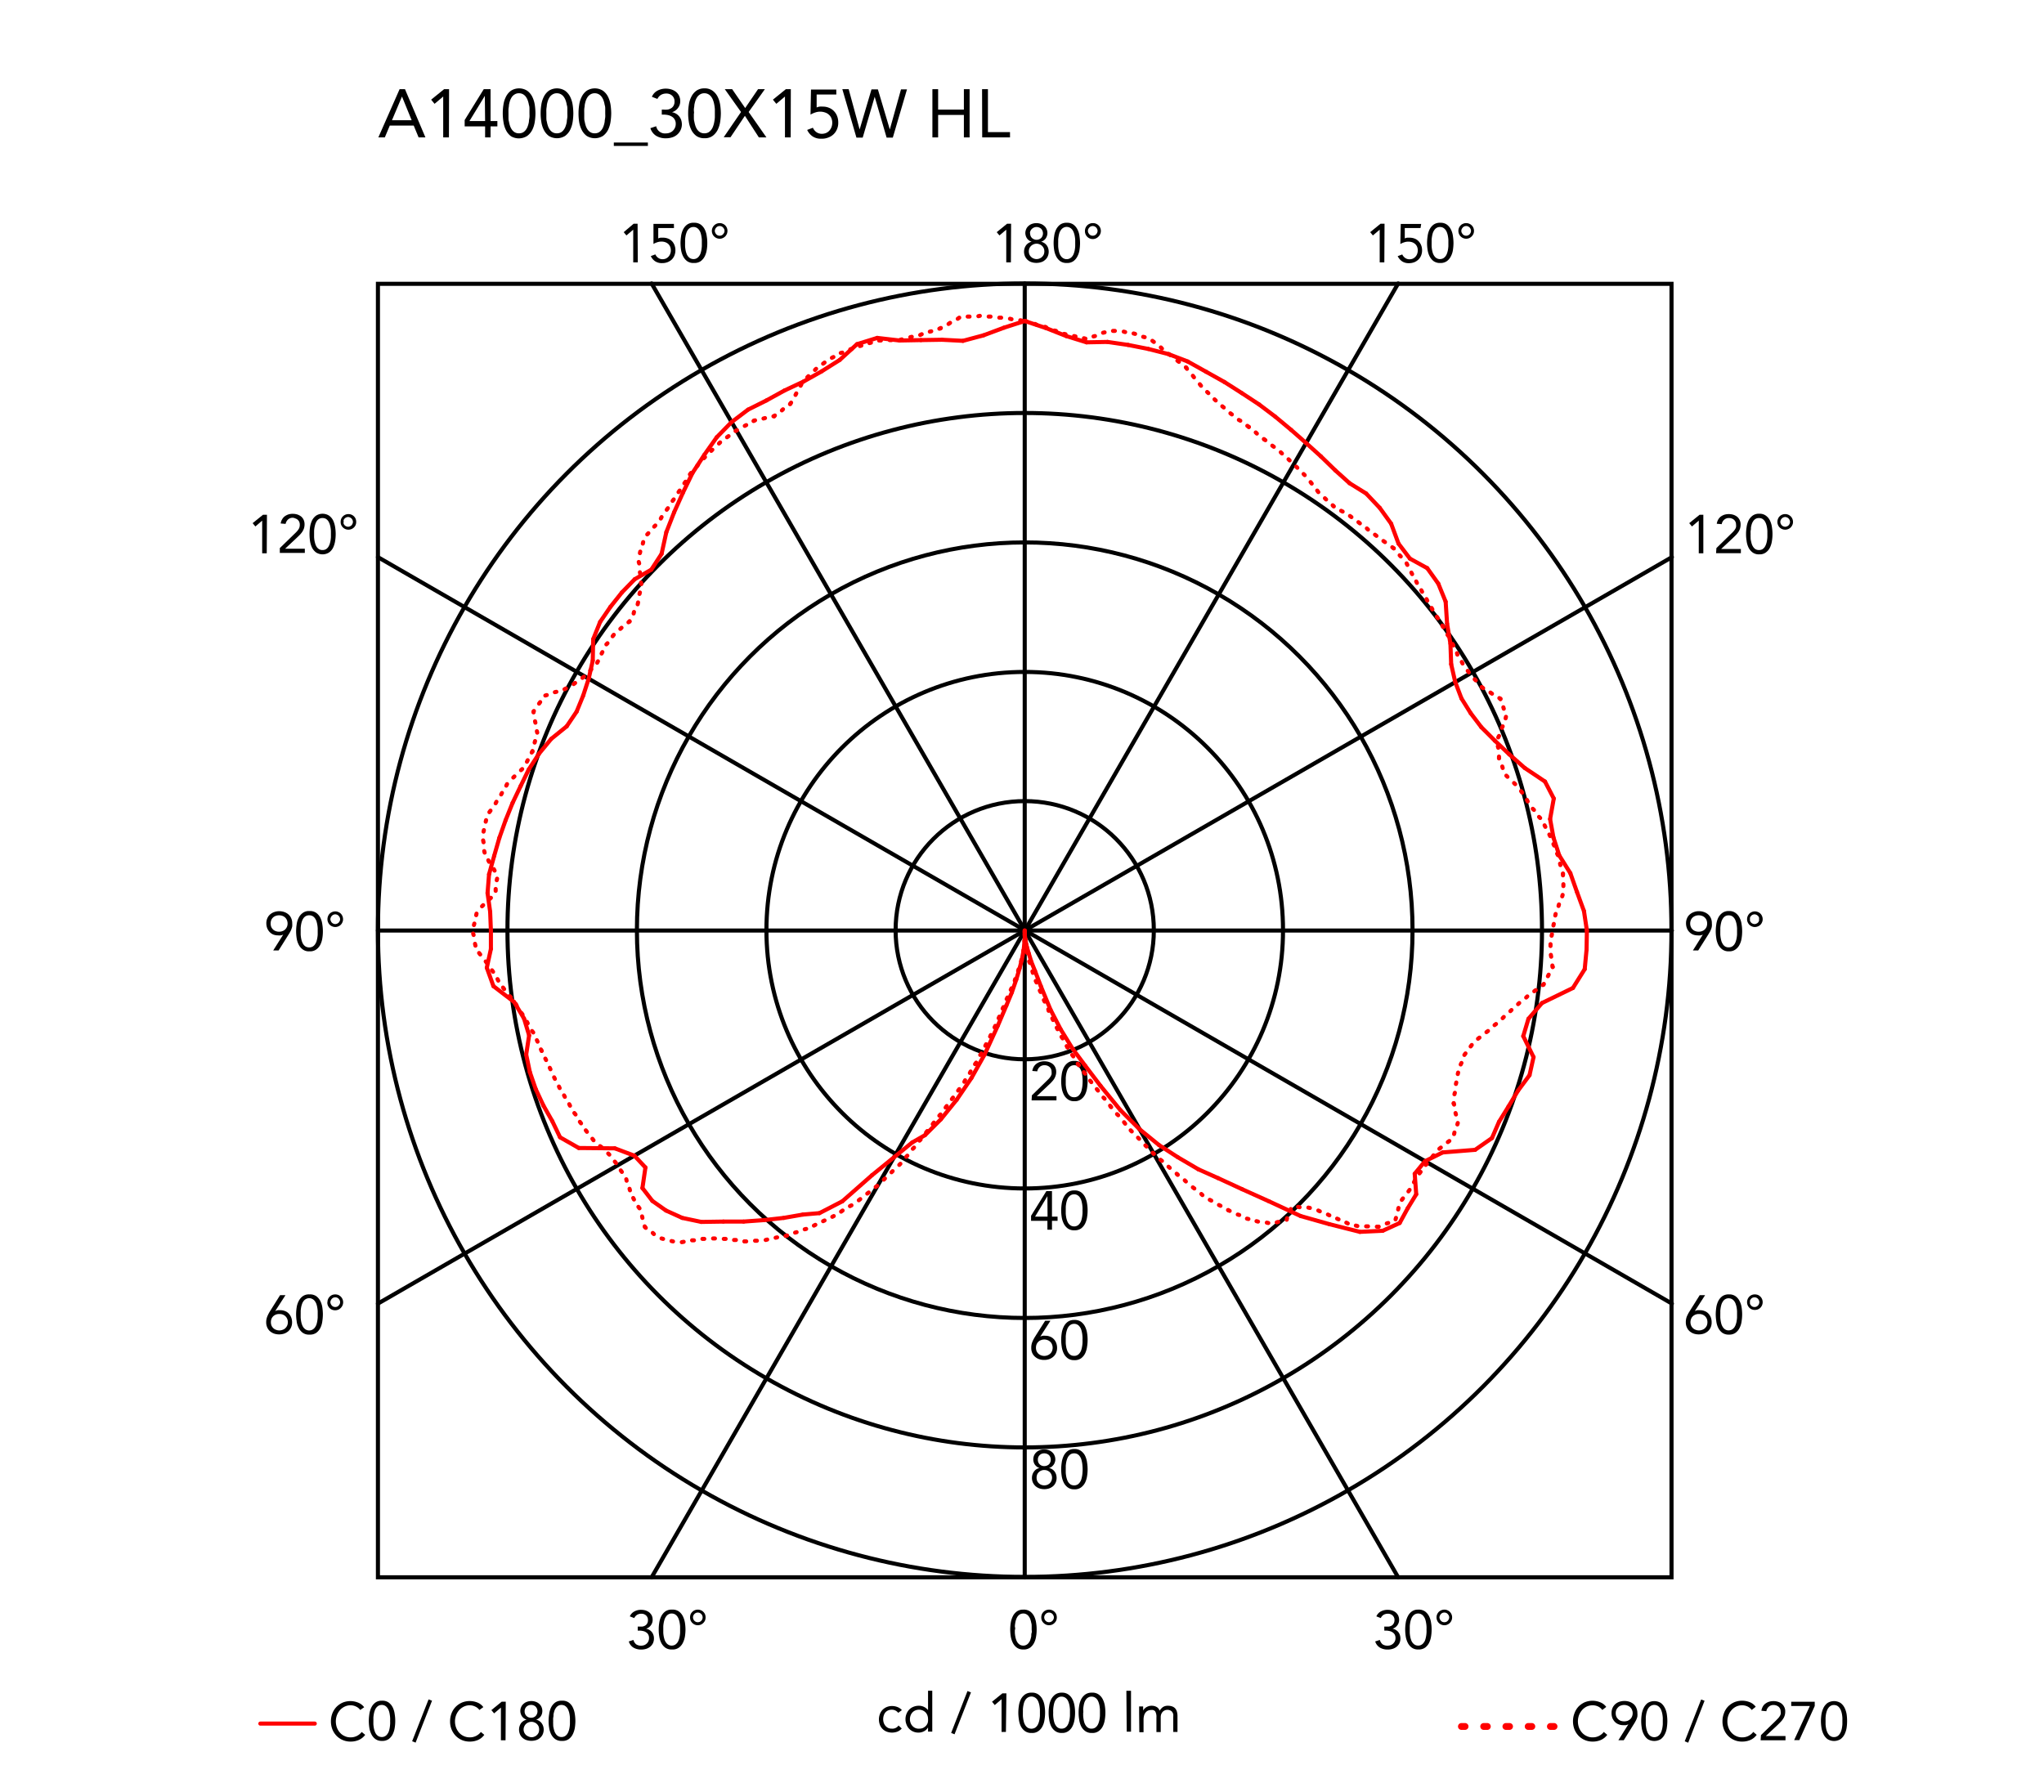 <svg xmlns="http://www.w3.org/2000/svg" viewBox="0 0 300 263"><defs><style>.cls-1,.cls-2,.cls-3,.cls-4{fill:none;stroke-linecap:round;}.cls-1,.cls-2{stroke:red;}.cls-1,.cls-2,.cls-4{stroke-linejoin:round;}.cls-1,.cls-3,.cls-4{stroke-width:0.6px;}.cls-3,.cls-4{stroke:#000;}.cls-3{stroke-miterlimit:10;}</style></defs><title>2097-30-suspension-sarafatti-flos-A14000_curva_fotometrica-01</title><g id="numeri_esterni_diagramma" data-name="numeri esterni diagramma"><path d="M249.93,137.18h0a1.24,1.24,0,0,1-.37.12,1.84,1.84,0,0,1-.39,0,1.91,1.91,0,0,1-.68-.12,1.58,1.58,0,0,1-.54-.37,1.63,1.63,0,0,1-.36-.56,2.05,2.05,0,0,1-.13-.72,1.79,1.79,0,0,1,.15-.75,1.48,1.48,0,0,1,.4-.55,1.79,1.79,0,0,1,.6-.35,2,2,0,0,1,.75-.13,2.11,2.11,0,0,1,.75.13,1.79,1.79,0,0,1,.6.35,1.59,1.59,0,0,1,.4.55,1.79,1.79,0,0,1,.14.75,2.15,2.15,0,0,1,0,.45,1.68,1.68,0,0,1-.11.4,2.59,2.59,0,0,1-.17.38l-.21.36-1.51,2.39h-.78Zm-.59-.42a1.28,1.28,0,0,0,.48-.09,1,1,0,0,0,.39-.24,1.23,1.23,0,0,0,.26-.37,1.43,1.43,0,0,0,0-1,1.1,1.1,0,0,0-.65-.62,1.48,1.48,0,0,0-1,0,1.28,1.28,0,0,0-.39.24,1.12,1.12,0,0,0-.26.38,1.3,1.3,0,0,0,0,1,1.08,1.08,0,0,0,.26.37,1,1,0,0,0,.39.24A1.28,1.28,0,0,0,249.34,136.76Z"/><path d="M251.82,136.71a7.07,7.07,0,0,1,.08-1,3.19,3.19,0,0,1,.29-1,2,2,0,0,1,.59-.7,1.54,1.54,0,0,1,1-.28,1.49,1.49,0,0,1,.95.28,1.91,1.91,0,0,1,.59.7,2.94,2.94,0,0,1,.3,1,6.29,6.29,0,0,1,0,2,2.94,2.94,0,0,1-.3.95,1.91,1.91,0,0,1-.59.7,1.49,1.49,0,0,1-.95.28,1.54,1.54,0,0,1-1-.28,2,2,0,0,1-.59-.7,3.19,3.19,0,0,1-.29-.95A7.07,7.07,0,0,1,251.82,136.71Zm.67,0c0,.14,0,.29,0,.46a4.6,4.6,0,0,0,.06.52,4.7,4.7,0,0,0,.12.51,2,2,0,0,0,.23.44,1,1,0,0,0,.34.31,1,1,0,0,0,.48.11,1.06,1.06,0,0,0,.48-.11,1.24,1.24,0,0,0,.34-.31,1.65,1.65,0,0,0,.22-.44,3.18,3.18,0,0,0,.13-.51,4.6,4.6,0,0,0,.06-.52c0-.17,0-.32,0-.46s0-.29,0-.46a4.6,4.6,0,0,0-.06-.52,3.18,3.18,0,0,0-.13-.51,1.65,1.65,0,0,0-.22-.44,1.24,1.24,0,0,0-.34-.31,1.06,1.06,0,0,0-.48-.11,1,1,0,0,0-.48.11,1,1,0,0,0-.34.31,2,2,0,0,0-.23.44,4.7,4.7,0,0,0-.12.51,4.6,4.6,0,0,0-.06.52C252.5,136.42,252.49,136.57,252.49,136.71Z"/><path d="M256.42,134.93a1.13,1.13,0,0,1,.09-.45,1.31,1.31,0,0,1,.24-.37,1.18,1.18,0,0,1,.37-.24,1,1,0,0,1,.44-.09,1.13,1.13,0,0,1,.45.09,1.06,1.06,0,0,1,.61.61,1.13,1.13,0,0,1,.09.45,1,1,0,0,1-.09.44,1.06,1.06,0,0,1-.61.61,1.13,1.13,0,0,1-.45.09,1,1,0,0,1-.44-.09,1.18,1.18,0,0,1-.37-.24,1.31,1.31,0,0,1-.24-.37A1,1,0,0,1,256.42,134.93Zm.43,0a.69.69,0,0,0,0,.24,1,1,0,0,0,.15.24.73.73,0,0,0,.51.23.54.54,0,0,0,.29-.07.63.63,0,0,0,.23-.16.72.72,0,0,0,.14-.24.52.52,0,0,0,0-.24.56.56,0,0,0,0-.25.59.59,0,0,0-.14-.23.74.74,0,0,0-.52-.24.73.73,0,0,0-.29.07.62.62,0,0,0-.22.17.76.76,0,0,0-.15.23A.74.74,0,0,0,256.85,134.93Z"/><path d="M41.57,137.18h0a1.34,1.34,0,0,1-.37.12,2,2,0,0,1-.39,0,1.92,1.92,0,0,1-.69-.12,1.58,1.58,0,0,1-.54-.37,1.8,1.8,0,0,1-.36-.56,2.05,2.05,0,0,1-.13-.72,1.79,1.79,0,0,1,.15-.75,1.48,1.48,0,0,1,.4-.55,1.79,1.79,0,0,1,.6-.35,2.23,2.23,0,0,1,1.5,0,1.79,1.79,0,0,1,.6.35,1.48,1.48,0,0,1,.4.55,1.79,1.79,0,0,1,.15.75,3.14,3.14,0,0,1,0,.45,2.34,2.34,0,0,1-.12.4,1.84,1.84,0,0,1-.17.38,3.35,3.35,0,0,1-.21.36l-1.5,2.39h-.79Zm-.59-.42a1.28,1.28,0,0,0,.48-.09,1,1,0,0,0,.39-.24,1.23,1.23,0,0,0,.26-.37,1.3,1.3,0,0,0,0-1,1.1,1.1,0,0,0-.65-.62,1.48,1.48,0,0,0-1,0,1.1,1.1,0,0,0-.65.62,1.43,1.43,0,0,0,0,1,1.23,1.23,0,0,0,.26.37,1,1,0,0,0,.39.24A1.28,1.28,0,0,0,41,136.76Z"/><path d="M43.46,136.71a7.07,7.07,0,0,1,.08-1,2.94,2.94,0,0,1,.3-1,1.91,1.91,0,0,1,.59-.7,1.49,1.49,0,0,1,1-.28,1.54,1.54,0,0,1,1,.28,2,2,0,0,1,.59.7,3.19,3.19,0,0,1,.29,1,6.29,6.29,0,0,1,0,2,3.19,3.19,0,0,1-.29.95,2,2,0,0,1-.59.7,1.54,1.54,0,0,1-1,.28,1.49,1.49,0,0,1-1-.28,1.91,1.91,0,0,1-.59-.7,2.94,2.94,0,0,1-.3-.95A7.07,7.07,0,0,1,43.46,136.71Zm.67,0c0,.14,0,.29,0,.46a4.6,4.6,0,0,0,.06.52,3.18,3.18,0,0,0,.13.51,1.65,1.65,0,0,0,.22.44,1.12,1.12,0,0,0,.34.31,1.1,1.1,0,0,0,1,0,1.12,1.12,0,0,0,.34-.31,2,2,0,0,0,.23-.44,4.7,4.7,0,0,0,.12-.51,4.6,4.6,0,0,0,.06-.52c0-.17,0-.32,0-.46s0-.29,0-.46a4.6,4.6,0,0,0-.06-.52,4.7,4.7,0,0,0-.12-.51,2,2,0,0,0-.23-.44,1.12,1.12,0,0,0-.34-.31,1.1,1.1,0,0,0-1,0,1.12,1.12,0,0,0-.34.31,1.65,1.65,0,0,0-.22.44,3.18,3.18,0,0,0-.13.51,4.6,4.6,0,0,0-.06.52C44.14,136.42,44.13,136.57,44.13,136.71Z"/><path d="M48.06,134.93a1.13,1.13,0,0,1,.09-.45,1.06,1.06,0,0,1,.61-.61,1.13,1.13,0,0,1,.45-.09,1.08,1.08,0,0,1,.44.09,1.06,1.06,0,0,1,.61.61,1.13,1.13,0,0,1,.09.45,1,1,0,0,1-.09.44,1.06,1.06,0,0,1-.61.61,1.08,1.08,0,0,1-.44.09,1.13,1.13,0,0,1-.45-.09,1.06,1.06,0,0,1-.61-.61A1,1,0,0,1,48.06,134.93Zm.43,0a.53.53,0,0,0,.06.24.72.72,0,0,0,.14.24.69.69,0,0,0,.22.16.6.6,0,0,0,.3.07.73.73,0,0,0,.51-.23,1,1,0,0,0,.15-.24.69.69,0,0,0,.05-.24.74.74,0,0,0-.05-.25.76.76,0,0,0-.15-.23.62.62,0,0,0-.22-.17.73.73,0,0,0-.29-.07.73.73,0,0,0-.3.07.72.72,0,0,0-.22.17.59.59,0,0,0-.14.23A.57.57,0,0,0,48.49,134.93Z"/><path d="M148.37,38.51h-.68v-4.8h0l-1,.85-.4-.48,1.52-1.24h.59Z"/><path d="M150.49,34.23a1.48,1.48,0,0,1,.13-.61,1.2,1.2,0,0,1,.34-.46,1.44,1.44,0,0,1,.51-.3,1.92,1.92,0,0,1,1.28,0,1.44,1.44,0,0,1,.51.3,1.2,1.2,0,0,1,.34.46,1.33,1.33,0,0,1,.13.61,1.16,1.16,0,0,1-.07.4,1.41,1.41,0,0,1-.18.37,1.33,1.33,0,0,1-.29.29,1.18,1.18,0,0,1-.39.19h0a1.44,1.44,0,0,1,.46.19,1.35,1.35,0,0,1,.35.32,1.42,1.42,0,0,1,.23.44,1.7,1.7,0,0,1,.08.51,1.74,1.74,0,0,1-.14.69,1.43,1.43,0,0,1-.39.52,1.47,1.47,0,0,1-.57.33,2.35,2.35,0,0,1-1.42,0,1.47,1.47,0,0,1-.57-.33,1.55,1.55,0,0,1-.39-.52,1.74,1.74,0,0,1-.14-.69,1.7,1.7,0,0,1,.08-.51,1.67,1.67,0,0,1,.23-.44,1.35,1.35,0,0,1,.35-.32,1.44,1.44,0,0,1,.46-.19h0a1.18,1.18,0,0,1-.39-.19,1.33,1.33,0,0,1-.29-.29,1.41,1.41,0,0,1-.18-.37A1.46,1.46,0,0,1,150.49,34.23ZM151,36.9a1.18,1.18,0,0,0,.09.46,1.07,1.07,0,0,0,.25.35,1,1,0,0,0,.36.23,1.12,1.12,0,0,0,.88,0,1,1,0,0,0,.36-.23,1.07,1.07,0,0,0,.25-.35,1.18,1.18,0,0,0,.09-.46,1.14,1.14,0,0,0-.09-.46,1.13,1.13,0,0,0-.61-.58,1.12,1.12,0,0,0-.88,0,1.13,1.13,0,0,0-.61.58A1.14,1.14,0,0,0,151,36.9Zm.2-2.64a.88.88,0,0,0,.26.67,1,1,0,0,0,1.36,0,1,1,0,0,0,0-1.34,1,1,0,0,0-1.36,0A.88.88,0,0,0,151.17,34.26Z"/><path d="M154.64,35.68a7,7,0,0,1,.08-1,3.1,3.1,0,0,1,.29-1,2,2,0,0,1,.59-.71,1.6,1.6,0,0,1,1-.27,1.55,1.55,0,0,1,.95.27,1.94,1.94,0,0,1,.59.71,2.86,2.86,0,0,1,.3,1,7,7,0,0,1,.08,1,7.07,7.07,0,0,1-.08,1,2.88,2.88,0,0,1-.3.94,1.94,1.94,0,0,1-.59.71,1.55,1.55,0,0,1-.95.27,1.6,1.6,0,0,1-1-.27,2,2,0,0,1-.59-.71,3.13,3.13,0,0,1-.29-.94A7.07,7.07,0,0,1,154.64,35.68Zm.67,0c0,.13,0,.29,0,.46a4.88,4.88,0,0,0,.06.52,4.05,4.05,0,0,0,.12.5,1.66,1.66,0,0,0,.23.44,1.12,1.12,0,0,0,.34.31,1,1,0,0,0,1,0,1.12,1.12,0,0,0,.34-.31,1.4,1.4,0,0,0,.22-.44,2.83,2.83,0,0,0,.13-.5,4.88,4.88,0,0,0,.06-.52c0-.17,0-.33,0-.46s0-.3,0-.47a4.43,4.43,0,0,0-.06-.51,2.72,2.72,0,0,0-.13-.51,1.51,1.51,0,0,0-.22-.44,1.12,1.12,0,0,0-.34-.31,1,1,0,0,0-1,0,1.12,1.12,0,0,0-.34.31,1.83,1.83,0,0,0-.23.44,3.81,3.81,0,0,0-.12.51,4.43,4.43,0,0,0-.06.51C155.32,35.38,155.31,35.54,155.31,35.68Z"/><path d="M159.24,33.89a1.15,1.15,0,0,1,.33-.81,1,1,0,0,1,.37-.24,1,1,0,0,1,.44-.09,1.15,1.15,0,0,1,.82,2,1.15,1.15,0,0,1-.37.25,1.13,1.13,0,0,1-.45.09,1.15,1.15,0,0,1-.81-.34,1.15,1.15,0,0,1-.33-.81Zm.43,0a.79.79,0,0,0,.05.25,1.14,1.14,0,0,0,.15.23.62.62,0,0,0,.22.17.72.72,0,0,0,.29.06.68.68,0,0,0,.52-.23.79.79,0,0,0,.14-.23.65.65,0,0,0,0-.5.79.79,0,0,0-.14-.23.81.81,0,0,0-.23-.17.65.65,0,0,0-.29-.06.72.72,0,0,0-.29.06.76.76,0,0,0-.22.17,1.14,1.14,0,0,0-.15.23A.79.79,0,0,0,159.67,33.89Z"/><path d="M148.27,239.2a6.85,6.85,0,0,1,.08-1,3.41,3.41,0,0,1,.3-.95,1.94,1.94,0,0,1,.59-.71,1.57,1.57,0,0,1,.95-.27,1.6,1.6,0,0,1,1,.27,2,2,0,0,1,.59.71,3.1,3.1,0,0,1,.29.95,5.7,5.7,0,0,1,.08,1,5.85,5.85,0,0,1-.08,1,3.13,3.13,0,0,1-.29.94,2,2,0,0,1-.59.71,1.6,1.6,0,0,1-1,.27,1.57,1.57,0,0,1-.95-.27,1.94,1.94,0,0,1-.59-.71,3.45,3.45,0,0,1-.3-.94A7.07,7.07,0,0,1,148.27,239.2Zm.68,0c0,.13,0,.29,0,.46a4.88,4.88,0,0,0,.06.52,2.83,2.83,0,0,0,.13.5,1.65,1.65,0,0,0,.22.44,1.24,1.24,0,0,0,.34.31,1,1,0,0,0,.48.12.9.9,0,0,0,.48-.12,1,1,0,0,0,.34-.31,1.41,1.41,0,0,0,.23-.44,4.07,4.07,0,0,0,.13-.5c0-.18,0-.35.06-.52s0-.33,0-.46,0-.3,0-.47,0-.34-.06-.51a3.8,3.8,0,0,0-.13-.51,1.53,1.53,0,0,0-.23-.44,1,1,0,0,0-.34-.31.9.9,0,0,0-.48-.12,1,1,0,0,0-.48.12,1.24,1.24,0,0,0-.34.31,1.81,1.81,0,0,0-.22.44,2.72,2.72,0,0,0-.13.51,4.43,4.43,0,0,0-.06.51C149,238.9,149,239.06,149,239.2Z"/><path d="M152.83,237.41a1.33,1.33,0,0,1,.08-.45,1.11,1.11,0,0,1,.25-.36,1,1,0,0,1,.36-.24,1.17,1.17,0,0,1,.9,0,1,1,0,0,1,.36.24,1.11,1.11,0,0,1,.25.36,1.31,1.31,0,0,1,0,.9,1.23,1.23,0,0,1-.61.61,1.17,1.17,0,0,1-.9,0,1.23,1.23,0,0,1-.61-.61A1.33,1.33,0,0,1,152.83,237.41Zm.43,0a.79.79,0,0,0,.05.25.68.68,0,0,0,.14.23.66.66,0,0,0,.23.17.73.73,0,0,0,.58,0,.76.76,0,0,0,.23-.17.88.88,0,0,0,.14-.23.65.65,0,0,0,0-.5,1.09,1.09,0,0,0-.14-.23,1,1,0,0,0-.23-.17.73.73,0,0,0-.58,0,.81.81,0,0,0-.23.17.75.75,0,0,0-.19.48Z"/><path d="M203.17,238.76h.21l.43,0a1.15,1.15,0,0,0,.42-.13.77.77,0,0,0,.31-.31.94.94,0,0,0,.13-.51.87.87,0,0,0-.27-.68,1,1,0,0,0-.7-.26,1.28,1.28,0,0,0-.63.16,1.14,1.14,0,0,0-.41.48l-.65-.25a1.48,1.48,0,0,1,.65-.72,2.07,2.07,0,0,1,1-.24,2.25,2.25,0,0,1,.64.09,1.72,1.72,0,0,1,.54.28,1.37,1.37,0,0,1,.37.46,1.48,1.48,0,0,1,.14.65,1.29,1.29,0,0,1-.27.8,1.34,1.34,0,0,1-.7.49v0a1.48,1.48,0,0,1,.85.49,1.37,1.37,0,0,1,.23.43,1.69,1.69,0,0,1,.08.5,1.66,1.66,0,0,1-.15.72,1.57,1.57,0,0,1-.41.51,1.71,1.71,0,0,1-.6.31,2.34,2.34,0,0,1-.71.1,2.18,2.18,0,0,1-1.13-.28,1.61,1.61,0,0,1-.7-.91l.68-.22a1.33,1.33,0,0,0,.41.65,1.3,1.3,0,0,0,.74.19,1.33,1.33,0,0,0,.45-.08,1.11,1.11,0,0,0,.36-.23,1.24,1.24,0,0,0,.25-.35,1.13,1.13,0,0,0,.09-.45,1.07,1.07,0,0,0-.12-.53,1,1,0,0,0-.33-.33,1.23,1.23,0,0,0-.46-.18,2.31,2.31,0,0,0-.52-.06h-.21Z"/><path d="M206.24,239.2a6.85,6.85,0,0,1,.08-1,3.11,3.11,0,0,1,.3-.95,1.94,1.94,0,0,1,.59-.71,1.55,1.55,0,0,1,.95-.27,1.6,1.6,0,0,1,1,.27,2,2,0,0,1,.59.71,3.1,3.1,0,0,1,.29.95,5.7,5.7,0,0,1,.08,1,5.85,5.85,0,0,1-.08,1,3.13,3.13,0,0,1-.29.94,2,2,0,0,1-.59.71,1.6,1.6,0,0,1-1,.27,1.55,1.55,0,0,1-.95-.27,1.94,1.94,0,0,1-.59-.71,3.14,3.14,0,0,1-.3-.94A7.07,7.07,0,0,1,206.24,239.2Zm.67,0c0,.13,0,.29,0,.46a4.88,4.88,0,0,0,.06.52,2.83,2.83,0,0,0,.13.5,1.4,1.4,0,0,0,.22.44,1.24,1.24,0,0,0,.34.31,1,1,0,0,0,.48.12.9.9,0,0,0,.48-.12,1,1,0,0,0,.34-.31,1.41,1.41,0,0,0,.23-.44,4.05,4.05,0,0,0,.12-.5,4.88,4.88,0,0,0,.06-.52,3.86,3.86,0,0,0,0-.46,3.94,3.94,0,0,0,0-.47,4.43,4.43,0,0,0-.06-.51,3.81,3.81,0,0,0-.12-.51,1.53,1.53,0,0,0-.23-.44,1,1,0,0,0-.34-.31.9.9,0,0,0-.48-.12,1,1,0,0,0-.48.12,1.24,1.24,0,0,0-.34.31,1.51,1.51,0,0,0-.22.44,2.72,2.72,0,0,0-.13.51,4.43,4.43,0,0,0-.06.51C206.92,238.9,206.91,239.06,206.91,239.2Z"/><path d="M210.84,237.41a1.13,1.13,0,0,1,.09-.45,1.26,1.26,0,0,1,.24-.36,1.2,1.2,0,0,1,.82-.33,1,1,0,0,1,.44.09,1.12,1.12,0,0,1,.37.24,1.26,1.26,0,0,1,.24.36,1.16,1.16,0,0,1-.24,1.26,1.15,1.15,0,0,1-.37.25,1,1,0,0,1-.44.09,1.13,1.13,0,0,1-.45-.09,1.15,1.15,0,0,1-.37-.25,1.15,1.15,0,0,1-.33-.81Zm.43,0a.61.61,0,0,0,.06.25.68.68,0,0,0,.14.23.72.72,0,0,0,.22.17.73.73,0,0,0,.3.06.72.72,0,0,0,.29-.06.62.62,0,0,0,.22-.17.91.91,0,0,0,.15-.23.65.65,0,0,0,0-.5,1.14,1.14,0,0,0-.15-.23.76.76,0,0,0-.22-.17.72.72,0,0,0-.29-.06.73.73,0,0,0-.3.06.92.92,0,0,0-.22.17.79.79,0,0,0-.14.23A.61.61,0,0,0,211.27,237.41Z"/><path d="M93.6,238.76h.21l.44,0a1.1,1.1,0,0,0,.41-.13.86.86,0,0,0,.32-.31.94.94,0,0,0,.12-.51.87.87,0,0,0-.27-.68,1,1,0,0,0-.7-.26,1.21,1.21,0,0,0-.62.16,1.1,1.1,0,0,0-.42.48l-.65-.25a1.45,1.45,0,0,1,.66-.72,2,2,0,0,1,1-.24,2.32,2.32,0,0,1,.65.09,2,2,0,0,1,.54.28,1.67,1.67,0,0,1,.37.46,1.48,1.48,0,0,1,.13.65,1.29,1.29,0,0,1-.27.8,1.34,1.34,0,0,1-.7.49v0a1.31,1.31,0,0,1,.49.18,1.34,1.34,0,0,1,.36.31,1.37,1.37,0,0,1,.23.43,1.42,1.42,0,0,1,.08.5,1.66,1.66,0,0,1-.15.72,1.57,1.57,0,0,1-.41.51,1.75,1.75,0,0,1-.59.31,2.46,2.46,0,0,1-.72.1,2.18,2.18,0,0,1-1.13-.28,1.56,1.56,0,0,1-.69-.91l.68-.22a1.2,1.2,0,0,0,.41.65,1.27,1.27,0,0,0,.73.19,1.33,1.33,0,0,0,.45-.08,1.11,1.11,0,0,0,.36-.23,1.07,1.07,0,0,0,.25-.35,1.13,1.13,0,0,0,.09-.45,1.07,1.07,0,0,0-.12-.53.87.87,0,0,0-.33-.33,1.17,1.17,0,0,0-.46-.18,2.24,2.24,0,0,0-.52-.06H93.6Z"/><path d="M96.68,239.2a5.7,5.7,0,0,1,.08-1,3.1,3.1,0,0,1,.29-.95,2,2,0,0,1,.59-.71,1.6,1.6,0,0,1,1-.27,1.57,1.57,0,0,1,1,.27,1.94,1.94,0,0,1,.59.71,3.41,3.41,0,0,1,.3.95,6.85,6.85,0,0,1,.08,1,7.07,7.07,0,0,1-.08,1,3.45,3.45,0,0,1-.3.94,1.94,1.94,0,0,1-.59.71,1.57,1.57,0,0,1-1,.27,1.6,1.6,0,0,1-1-.27,2,2,0,0,1-.59-.71,3.13,3.13,0,0,1-.29-.94A5.85,5.85,0,0,1,96.68,239.2Zm.67,0c0,.13,0,.29,0,.46a4.88,4.88,0,0,0,.06.52,4.07,4.07,0,0,0,.13.5,1.41,1.41,0,0,0,.23.44,1,1,0,0,0,.34.31.9.9,0,0,0,.48.12,1,1,0,0,0,.48-.12,1.24,1.24,0,0,0,.34-.31,1.65,1.65,0,0,0,.22-.44,2.83,2.83,0,0,0,.13-.5,4.88,4.88,0,0,0,.06-.52c0-.17,0-.33,0-.46s0-.3,0-.47a4.43,4.43,0,0,0-.06-.51,2.72,2.72,0,0,0-.13-.51,1.81,1.81,0,0,0-.22-.44,1.24,1.24,0,0,0-.34-.31,1,1,0,0,0-.48-.12.9.9,0,0,0-.48.12,1,1,0,0,0-.34.31,1.53,1.53,0,0,0-.23.44,3.8,3.8,0,0,0-.13.51,4.43,4.43,0,0,0-.06.51C97.35,238.9,97.35,239.06,97.35,239.2Z"/><path d="M101.28,237.41a1.33,1.33,0,0,1,.08-.45,1.11,1.11,0,0,1,.25-.36,1,1,0,0,1,.36-.24,1.17,1.17,0,0,1,.9,0,1,1,0,0,1,.36.24,1.11,1.11,0,0,1,.25.36,1.31,1.31,0,0,1,0,.9,1.23,1.23,0,0,1-.61.61,1.17,1.17,0,0,1-.9,0,1.23,1.23,0,0,1-.61-.61A1.33,1.33,0,0,1,101.28,237.41Zm.43,0a.79.79,0,0,0,.05.25.68.68,0,0,0,.14.23.76.76,0,0,0,.23.17.73.73,0,0,0,.58,0,.66.66,0,0,0,.23-.17.68.68,0,0,0,.14-.23.71.71,0,0,0-.14-.73.81.81,0,0,0-.23-.17.73.73,0,0,0-.58,0,1,1,0,0,0-.23.17.75.75,0,0,0-.19.48Z"/><path d="M203.18,38.51h-.68v-4.8h0l-1,.85-.4-.48,1.52-1.24h.59Z"/><path d="M208.49,33.47h-2.31l0,1.53a1.08,1.08,0,0,1,.36-.11l.37,0a2,2,0,0,1,.74.14,1.61,1.61,0,0,1,.57.39,1.9,1.9,0,0,1,.37.59,2,2,0,0,1,.13.74,2,2,0,0,1-.15.78,1.74,1.74,0,0,1-.41.59,1.91,1.91,0,0,1-.61.38,2.2,2.2,0,0,1-.78.13,1.73,1.73,0,0,1-1-.28,2,2,0,0,1-.63-.75l.67-.25a1.31,1.31,0,0,0,.42.51,1.1,1.1,0,0,0,.64.2,1.28,1.28,0,0,0,.48-.09,1.26,1.26,0,0,0,.38-.27,1.15,1.15,0,0,0,.26-.41,1.53,1.53,0,0,0,.1-.54,1.38,1.38,0,0,0-.11-.55,1.08,1.08,0,0,0-.3-.4,1.26,1.26,0,0,0-.44-.25,1.67,1.67,0,0,0-.55-.08,1.84,1.84,0,0,0-.6.1,2.58,2.58,0,0,0-.56.25l.06-2.95h3Z"/><path d="M209.45,35.68a7,7,0,0,1,.08-1,3.1,3.1,0,0,1,.29-1,2,2,0,0,1,.59-.71,1.6,1.6,0,0,1,1-.27,1.55,1.55,0,0,1,.95.27,1.94,1.94,0,0,1,.59.71,2.86,2.86,0,0,1,.3,1,7,7,0,0,1,.08,1,7.07,7.07,0,0,1-.08,1,2.88,2.88,0,0,1-.3.94,1.94,1.94,0,0,1-.59.71,1.55,1.55,0,0,1-.95.27,1.6,1.6,0,0,1-1-.27,2,2,0,0,1-.59-.71,3.13,3.13,0,0,1-.29-.94A7.07,7.07,0,0,1,209.45,35.68Zm.67,0c0,.13,0,.29,0,.46a4.88,4.88,0,0,0,.06.52,4.05,4.05,0,0,0,.12.5,1.66,1.66,0,0,0,.23.44,1,1,0,0,0,.34.31.9.9,0,0,0,.48.12,1,1,0,0,0,.48-.12,1.24,1.24,0,0,0,.34-.31,1.4,1.4,0,0,0,.22-.44,2.83,2.83,0,0,0,.13-.5,4.88,4.88,0,0,0,.06-.52c0-.17,0-.33,0-.46s0-.3,0-.47a4.43,4.43,0,0,0-.06-.51,2.72,2.72,0,0,0-.13-.51,1.51,1.51,0,0,0-.22-.44,1.24,1.24,0,0,0-.34-.31,1,1,0,0,0-.48-.12.9.9,0,0,0-.48.12,1,1,0,0,0-.34.31,1.83,1.83,0,0,0-.23.44,3.81,3.81,0,0,0-.12.51,4.43,4.43,0,0,0-.06.51C210.13,35.38,210.12,35.54,210.12,35.68Z"/><path d="M214.05,33.89a1.15,1.15,0,0,1,.33-.81,1,1,0,0,1,.37-.24,1,1,0,0,1,.44-.09,1.13,1.13,0,0,1,.45.09,1,1,0,0,1,.36.24,1,1,0,0,1,.25.36,1.17,1.17,0,0,1,0,.9,1.23,1.23,0,0,1-.61.61,1.13,1.13,0,0,1-.45.09,1.15,1.15,0,0,1-.81-.34,1.15,1.15,0,0,1-.33-.81Zm.43,0a.79.79,0,0,0,.05.25,1.14,1.14,0,0,0,.15.23.62.62,0,0,0,.22.17.72.72,0,0,0,.29.06.68.68,0,0,0,.52-.23.79.79,0,0,0,.14-.23.65.65,0,0,0,0-.5.79.79,0,0,0-.14-.23.81.81,0,0,0-.23-.17.65.65,0,0,0-.29-.06.72.72,0,0,0-.29.06.76.76,0,0,0-.22.17,1.14,1.14,0,0,0-.15.23A.79.79,0,0,0,214.48,33.89Z"/><path d="M93.61,38.51h-.67v-4.8h0l-1,.85-.4-.48L93,32.84h.58Z"/><path d="M98.92,33.47H96.61l0,1.53a1,1,0,0,1,.35-.11l.37,0a1.91,1.91,0,0,1,.74.14,1.65,1.65,0,0,1,.58.39A1.71,1.71,0,0,1,99,36a2,2,0,0,1,.13.74,2,2,0,0,1-.15.78,1.71,1.71,0,0,1-.4.59,2,2,0,0,1-.62.38,2.15,2.15,0,0,1-.77.13,1.78,1.78,0,0,1-1.05-.28,1.85,1.85,0,0,1-.62-.75l.67-.25a1.16,1.16,0,0,0,.42.51,1.05,1.05,0,0,0,.63.2,1.28,1.28,0,0,0,.48-.09,1.23,1.23,0,0,0,.64-.68,1.33,1.33,0,0,0,.1-.54,1.38,1.38,0,0,0-.11-.55,1.18,1.18,0,0,0-.29-.4,1.41,1.41,0,0,0-.45-.25,1.63,1.63,0,0,0-.55-.08,1.78,1.78,0,0,0-.59.1,2.58,2.58,0,0,0-.56.25l0-2.95h3Z"/><path d="M99.88,35.68a7,7,0,0,1,.08-1,3.11,3.11,0,0,1,.3-1,1.94,1.94,0,0,1,.59-.71,1.55,1.55,0,0,1,1-.27,1.6,1.6,0,0,1,1,.27,2,2,0,0,1,.59.71,3.1,3.1,0,0,1,.29,1,5.77,5.77,0,0,1,.08,1,5.85,5.85,0,0,1-.08,1,3.13,3.13,0,0,1-.29.94,2,2,0,0,1-.59.71,1.6,1.6,0,0,1-1,.27,1.55,1.55,0,0,1-1-.27,1.94,1.94,0,0,1-.59-.71,3.14,3.14,0,0,1-.3-.94A7.07,7.07,0,0,1,99.88,35.68Zm.67,0c0,.13,0,.29,0,.46a4.88,4.88,0,0,0,.06.52,2.83,2.83,0,0,0,.13.5,1.4,1.4,0,0,0,.22.44,1.24,1.24,0,0,0,.34.31,1,1,0,0,0,.48.12.9.9,0,0,0,.48-.12,1,1,0,0,0,.34-.31,1.41,1.41,0,0,0,.23-.44,4.05,4.05,0,0,0,.12-.5,4.88,4.88,0,0,0,.06-.52c0-.17,0-.33,0-.46s0-.3,0-.47a4.43,4.43,0,0,0-.06-.51,3.81,3.81,0,0,0-.12-.51,1.53,1.53,0,0,0-.23-.44,1,1,0,0,0-.34-.31.9.9,0,0,0-.48-.12,1,1,0,0,0-.48.12,1.24,1.24,0,0,0-.34.31,1.51,1.51,0,0,0-.22.44,2.72,2.72,0,0,0-.13.51,4.43,4.43,0,0,0-.06.51C100.56,35.38,100.55,35.54,100.55,35.68Z"/><path d="M104.48,33.89a1.15,1.15,0,0,1,1.15-1.14,1,1,0,0,1,.44.09,1.12,1.12,0,0,1,.37.24,1.16,1.16,0,0,1,0,1.62,1.15,1.15,0,0,1-.37.25,1,1,0,0,1-.44.09,1.13,1.13,0,0,1-.45-.09,1.15,1.15,0,0,1-.37-.25,1.15,1.15,0,0,1-.33-.81Zm.43,0a.61.61,0,0,0,.06.25.79.79,0,0,0,.14.23.72.72,0,0,0,.22.17.73.73,0,0,0,.3.06.72.72,0,0,0,.29-.06.62.62,0,0,0,.22-.17,1.14,1.14,0,0,0,.15-.23.65.65,0,0,0,0-.5,1.14,1.14,0,0,0-.15-.23.76.76,0,0,0-.22-.17.72.72,0,0,0-.29-.06.73.73,0,0,0-.3.06.92.92,0,0,0-.22.17.79.79,0,0,0-.14.23A.61.61,0,0,0,104.91,33.89Z"/><path d="M248.75,192.45v0a1.35,1.35,0,0,1,.37-.13,2,2,0,0,1,.39,0,1.73,1.73,0,0,1,.69.13,1.42,1.42,0,0,1,.54.36,1.85,1.85,0,0,1,.36.57,2,2,0,0,1,.12.72,1.78,1.78,0,0,1-.14.74,1.74,1.74,0,0,1-.4.56,2,2,0,0,1-.6.35,2.36,2.36,0,0,1-.75.12,2.27,2.27,0,0,1-.75-.12,2,2,0,0,1-.6-.35,1.6,1.6,0,0,1-.4-.56,1.78,1.78,0,0,1-.15-.74,2.24,2.24,0,0,1,.15-.86,5.28,5.28,0,0,1,.39-.74l1.5-2.39h.79Zm.59.43a1.23,1.23,0,0,0-.87.32,1,1,0,0,0-.26.38,1.31,1.31,0,0,0-.1.5,1.35,1.35,0,0,0,.1.5,1.08,1.08,0,0,0,.26.37,1,1,0,0,0,.39.24,1.32,1.32,0,0,0,1,0,1,1,0,0,0,.39-.24,1.23,1.23,0,0,0,.26-.37,1.35,1.35,0,0,0,.09-.5,1.31,1.31,0,0,0-.09-.5,1.16,1.16,0,0,0-.26-.38,1.23,1.23,0,0,0-.87-.32Z"/><path d="M251.82,192.92a7.07,7.07,0,0,1,.08-1,3.13,3.13,0,0,1,.29-.94,2,2,0,0,1,.59-.71,1.6,1.6,0,0,1,1-.27,1.55,1.55,0,0,1,.95.27,1.94,1.94,0,0,1,.59.71,2.88,2.88,0,0,1,.3.94,7.07,7.07,0,0,1,.08,1,7,7,0,0,1-.08,1,2.86,2.86,0,0,1-.3,1,1.94,1.94,0,0,1-.59.71,1.55,1.55,0,0,1-.95.27,1.6,1.6,0,0,1-1-.27,2,2,0,0,1-.59-.71,3.1,3.1,0,0,1-.29-1A7,7,0,0,1,251.82,192.92Zm.67,0c0,.14,0,.3,0,.47a4.43,4.43,0,0,0,.06.51,3.81,3.81,0,0,0,.12.51,1.83,1.83,0,0,0,.23.44,1,1,0,0,0,.34.31.9.9,0,0,0,.48.12,1,1,0,0,0,.48-.12,1.24,1.24,0,0,0,.34-.31,1.51,1.51,0,0,0,.22-.44,2.72,2.72,0,0,0,.13-.51,4.43,4.43,0,0,0,.06-.51c0-.17,0-.33,0-.47s0-.29,0-.46a4.88,4.88,0,0,0-.06-.52,2.83,2.83,0,0,0-.13-.5,1.4,1.4,0,0,0-.22-.44,1.1,1.1,0,0,0-.34-.31,1,1,0,0,0-.48-.12.9.9,0,0,0-.48.12.92.92,0,0,0-.34.31,1.66,1.66,0,0,0-.23.44,4.05,4.05,0,0,0-.12.5,4.88,4.88,0,0,0-.06.52C252.5,192.63,252.49,192.79,252.49,192.92Z"/><path d="M256.42,191.14a1.15,1.15,0,0,1,.33-.81,1.05,1.05,0,0,1,.37-.25,1.23,1.23,0,0,1,.44-.08,1.33,1.33,0,0,1,.45.08,1.15,1.15,0,0,1,.37.25,1.16,1.16,0,0,1,0,1.62,1.15,1.15,0,0,1-.37.25,1.33,1.33,0,0,1-.45.08,1.23,1.23,0,0,1-.44-.08,1.05,1.05,0,0,1-.37-.25,1.15,1.15,0,0,1-.33-.81Zm.43,0a.79.79,0,0,0,0,.25,1.14,1.14,0,0,0,.15.23.62.62,0,0,0,.22.17.72.72,0,0,0,.29.06.68.68,0,0,0,.52-.23.79.79,0,0,0,.14-.23.65.65,0,0,0,0-.5.79.79,0,0,0-.14-.23.68.68,0,0,0-.52-.23.72.72,0,0,0-.29.06.62.62,0,0,0-.22.17,1.14,1.14,0,0,0-.15.23A.79.79,0,0,0,256.85,191.14Z"/><path d="M250,81.22h-.67v-4.8h0l-1,.86-.4-.49,1.52-1.23H250Z"/><path d="M251.92,80.45l2.13-2.08c.13-.12.25-.24.35-.35a2.16,2.16,0,0,0,.25-.32,1.09,1.09,0,0,0,.15-.33,1.38,1.38,0,0,0,0-.37,1,1,0,0,0-.08-.4.84.84,0,0,0-.22-.3.78.78,0,0,0-.33-.19,1.05,1.05,0,0,0-.4-.07,1,1,0,0,0-.71.25,1.08,1.08,0,0,0-.36.65l-.73-.06a1.83,1.83,0,0,1,.21-.61,1.41,1.41,0,0,1,.39-.45,2,2,0,0,1,.53-.27,2.25,2.25,0,0,1,.64-.09,2.41,2.41,0,0,1,.67.1,1.92,1.92,0,0,1,.55.29,1.44,1.44,0,0,1,.51,1.15,2,2,0,0,1-.09.61,2,2,0,0,1-.25.5,3.47,3.47,0,0,1-.35.43l-.41.4-1.75,1.64v0h2.89v.62h-3.64Z"/><path d="M256.27,78.39a5.85,5.85,0,0,1,.08-1,3.19,3.19,0,0,1,.29-1,2,2,0,0,1,.59-.7,1.54,1.54,0,0,1,1-.28,1.51,1.51,0,0,1,.95.28,1.91,1.91,0,0,1,.59.7,3.2,3.2,0,0,1,.3,1,6.29,6.29,0,0,1,0,2,3.2,3.2,0,0,1-.3,1,1.91,1.91,0,0,1-.59.7,1.51,1.51,0,0,1-.95.28,1.54,1.54,0,0,1-1-.28,2,2,0,0,1-.59-.7,3.19,3.19,0,0,1-.29-1A5.85,5.85,0,0,1,256.27,78.39Zm.67,0a3.78,3.78,0,0,0,0,.46c0,.17,0,.35.05.52a4.77,4.77,0,0,0,.13.51,1.67,1.67,0,0,0,.23.44,1,1,0,0,0,.34.31,1,1,0,0,0,.48.11,1.06,1.06,0,0,0,.48-.11,1.24,1.24,0,0,0,.34-.31,2,2,0,0,0,.22-.44,3.18,3.18,0,0,0,.13-.51,4.6,4.6,0,0,0,.06-.52c0-.17,0-.32,0-.46s0-.29,0-.46a4.35,4.35,0,0,0-.06-.52,3.18,3.18,0,0,0-.13-.51,2,2,0,0,0-.22-.44,1.24,1.24,0,0,0-.34-.31,1.06,1.06,0,0,0-.48-.11,1,1,0,0,0-.48.11,1,1,0,0,0-.34.31,1.67,1.67,0,0,0-.23.44,4.77,4.77,0,0,0-.13.51c0,.17,0,.34-.05.52A3.78,3.78,0,0,0,256.94,78.39Z"/><path d="M260.87,76.61a1.13,1.13,0,0,1,.09-.45,1,1,0,0,1,.24-.37,1.16,1.16,0,0,1,1.62,0,1.15,1.15,0,0,1,.25.37,1.13,1.13,0,0,1,.09.45,1,1,0,0,1-.09.44,1.15,1.15,0,0,1-.25.37,1.16,1.16,0,0,1-1.62,0,1,1,0,0,1-.24-.37A1,1,0,0,1,260.87,76.61Zm.43,0a.69.69,0,0,0,.05.24.75.75,0,0,0,.15.24.6.6,0,0,0,.22.16.64.64,0,0,0,.58,0,.63.63,0,0,0,.23-.16.72.72,0,0,0,.14-.24.52.52,0,0,0,.05-.24.56.56,0,0,0-.05-.25.59.59,0,0,0-.14-.23.66.66,0,0,0-.23-.17.64.64,0,0,0-.58,0,.62.62,0,0,0-.22.17.61.61,0,0,0-.15.23A.74.74,0,0,0,261.3,76.61Z"/><path d="M40.39,192.45v0a1.42,1.42,0,0,1,.38-.13,1.84,1.84,0,0,1,.39,0,1.72,1.72,0,0,1,.68.13,1.42,1.42,0,0,1,.54.36,1.85,1.85,0,0,1,.36.57,2,2,0,0,1,.13.72,1.78,1.78,0,0,1-.15.74,1.6,1.6,0,0,1-.4.56,2,2,0,0,1-.6.35,2.4,2.4,0,0,1-1.5,0,2,2,0,0,1-.6-.35,1.6,1.6,0,0,1-.4-.56,1.78,1.78,0,0,1-.15-.74,2.24,2.24,0,0,1,.16-.86,5.19,5.19,0,0,1,.38-.74l1.5-2.39h.79Zm.59.43a1.23,1.23,0,0,0-.87.32,1.16,1.16,0,0,0-.26.38,1.31,1.31,0,0,0-.09.5,1.35,1.35,0,0,0,.09.5,1.23,1.23,0,0,0,.26.37,1,1,0,0,0,.39.24,1.32,1.32,0,0,0,1,0,1,1,0,0,0,.39-.24,1.23,1.23,0,0,0,.26-.37,1.35,1.35,0,0,0,.1-.5,1.31,1.31,0,0,0-.1-.5,1.16,1.16,0,0,0-.26-.38,1.23,1.23,0,0,0-.87-.32Z"/><path d="M43.46,192.92a7.07,7.07,0,0,1,.08-1,2.88,2.88,0,0,1,.3-.94,1.94,1.94,0,0,1,.59-.71,1.55,1.55,0,0,1,1-.27,1.6,1.6,0,0,1,1,.27,2,2,0,0,1,.59.71,3.13,3.13,0,0,1,.29.94,7.07,7.07,0,0,1,.08,1,7,7,0,0,1-.08,1,3.1,3.1,0,0,1-.29,1,2,2,0,0,1-.59.71,1.6,1.6,0,0,1-1,.27,1.55,1.55,0,0,1-1-.27,1.94,1.94,0,0,1-.59-.71,2.86,2.86,0,0,1-.3-1A7,7,0,0,1,43.46,192.92Zm.67,0c0,.14,0,.3,0,.47a4.43,4.43,0,0,0,.06.51,2.72,2.72,0,0,0,.13.51,1.51,1.51,0,0,0,.22.44,1.12,1.12,0,0,0,.34.31,1,1,0,0,0,1,0,1.12,1.12,0,0,0,.34-.31,1.83,1.83,0,0,0,.23-.44,3.81,3.81,0,0,0,.12-.51,4.43,4.43,0,0,0,.06-.51c0-.17,0-.33,0-.47s0-.29,0-.46a4.88,4.88,0,0,0-.06-.52,4.05,4.05,0,0,0-.12-.5,1.66,1.66,0,0,0-.23-.44,1,1,0,0,0-.34-.31,1,1,0,0,0-1,0,1,1,0,0,0-.34.31,1.4,1.4,0,0,0-.22.44,2.83,2.83,0,0,0-.13.5,4.88,4.88,0,0,0-.06.52C44.14,192.63,44.13,192.79,44.13,192.92Z"/><path d="M48.06,191.14a1.15,1.15,0,0,1,.33-.81,1.15,1.15,0,0,1,.37-.25,1.33,1.33,0,0,1,.45-.08,1.27,1.27,0,0,1,.44.08,1.15,1.15,0,0,1,.37.25A1.16,1.16,0,0,1,50,192a1.15,1.15,0,0,1-.37.25,1.27,1.27,0,0,1-.44.08,1.33,1.33,0,0,1-.45-.08,1.15,1.15,0,0,1-.37-.25,1.15,1.15,0,0,1-.33-.81Zm.43,0a.61.61,0,0,0,.06.25.79.79,0,0,0,.14.23.72.72,0,0,0,.22.17.73.73,0,0,0,.3.06.72.72,0,0,0,.29-.06.62.62,0,0,0,.22-.17,1.14,1.14,0,0,0,.15-.23.65.65,0,0,0,0-.5,1.14,1.14,0,0,0-.15-.23.62.62,0,0,0-.22-.17.72.72,0,0,0-.29-.06.73.73,0,0,0-.3.06.72.72,0,0,0-.22.17.79.79,0,0,0-.14.23A.61.61,0,0,0,48.49,191.14Z"/><path d="M39.15,81.22h-.67v-4.8h0l-1,.86-.4-.49,1.52-1.23h.58Z"/><path d="M41.07,80.45l2.14-2.08c.13-.12.25-.24.35-.35a2.16,2.16,0,0,0,.25-.32,1.09,1.09,0,0,0,.15-.33A1.38,1.38,0,0,0,44,77a1,1,0,0,0-.08-.4.84.84,0,0,0-.22-.3.78.78,0,0,0-.33-.19A1.05,1.05,0,0,0,43,76a1,1,0,0,0-.72.25,1.19,1.19,0,0,0-.36.65l-.72-.06a1.47,1.47,0,0,1,.21-.61,1.41,1.41,0,0,1,.39-.45,2,2,0,0,1,.53-.27,2.2,2.2,0,0,1,.64-.09,2.41,2.41,0,0,1,.67.1,2.06,2.06,0,0,1,.55.29,1.47,1.47,0,0,1,.37.48,1.6,1.6,0,0,1,.14.67,2,2,0,0,1-.09.61,2.34,2.34,0,0,1-.25.5,3.47,3.47,0,0,1-.35.43l-.41.4-1.75,1.64v0h2.89v.62H41.07Z"/><path d="M45.43,78.39a7,7,0,0,1,.07-1,3.52,3.52,0,0,1,.3-1,2,2,0,0,1,.59-.7,1.77,1.77,0,0,1,1.91,0,1.91,1.91,0,0,1,.59.7,3.52,3.52,0,0,1,.3,1,6.29,6.29,0,0,1,0,2,3.52,3.52,0,0,1-.3,1,1.91,1.91,0,0,1-.59.7,1.77,1.77,0,0,1-1.91,0,2,2,0,0,1-.59-.7,3.52,3.52,0,0,1-.3-1A7,7,0,0,1,45.43,78.39Zm.67,0c0,.14,0,.29,0,.46a4.6,4.6,0,0,0,.06.52,4.77,4.77,0,0,0,.13.51,2,2,0,0,0,.22.44,1.15,1.15,0,0,0,.35.31,1,1,0,0,0,.48.11,1.06,1.06,0,0,0,.48-.11,1.24,1.24,0,0,0,.34-.31,2,2,0,0,0,.22-.44,3.18,3.18,0,0,0,.13-.51,4.6,4.6,0,0,0,.06-.52c0-.17,0-.32,0-.46s0-.29,0-.46a4.35,4.35,0,0,0-.06-.52,3.18,3.18,0,0,0-.13-.51,2,2,0,0,0-.22-.44,1.24,1.24,0,0,0-.34-.31,1.06,1.06,0,0,0-.48-.11,1,1,0,0,0-.48.11,1.15,1.15,0,0,0-.35.31,2,2,0,0,0-.22.44,4.77,4.77,0,0,0-.13.51,4.35,4.35,0,0,0-.06.52C46.1,78.1,46.1,78.25,46.1,78.39Z"/><path d="M50,76.61a1.12,1.12,0,0,1,.08-.45,1.15,1.15,0,0,1,.25-.37,1.16,1.16,0,0,1,1.62,0,1.15,1.15,0,0,1,.25.37,1.33,1.33,0,0,1,.08.45,1.23,1.23,0,0,1-.08.44,1.15,1.15,0,0,1-.25.37,1.16,1.16,0,0,1-1.62,0,1.15,1.15,0,0,1-.25-.37A1,1,0,0,1,50,76.61Zm.43,0a.52.52,0,0,0,0,.24.72.72,0,0,0,.14.24.63.63,0,0,0,.23.16.64.64,0,0,0,.58,0,.73.73,0,0,0,.23-.16,1,1,0,0,0,.14-.24.69.69,0,0,0,.05-.24.75.75,0,0,0-.19-.48.76.76,0,0,0-.23-.17.64.64,0,0,0-.58,0,.66.66,0,0,0-.23.17.59.59,0,0,0-.14.23A.56.56,0,0,0,50.46,76.61Z"/></g><g id="numeri_fondo_tabella" data-name="numeri fondo tabella"><path d="M131.83,251.42a1.17,1.17,0,0,0-.43-.35,1.19,1.19,0,0,0-.51-.11,1.35,1.35,0,0,0-.55.11,1.08,1.08,0,0,0-.4.3,1.32,1.32,0,0,0-.23.44,1.76,1.76,0,0,0,0,1.08,1.43,1.43,0,0,0,.26.45,1.31,1.31,0,0,0,.39.3,1.27,1.27,0,0,0,.52.1,1.09,1.09,0,0,0,1-.46l.47.44a1.69,1.69,0,0,1-.64.46,2.29,2.29,0,0,1-.78.14,2.22,2.22,0,0,1-.79-.14,1.75,1.75,0,0,1-1-1,2.27,2.27,0,0,1,0-1.57,1.86,1.86,0,0,1,.39-.63,2,2,0,0,1,.61-.41,2,2,0,0,1,.79-.15,2.09,2.09,0,0,1,.79.15,1.59,1.59,0,0,1,.65.45Z"/><path d="M136.21,253.56h0a1.43,1.43,0,0,1-.55.54,1.7,1.7,0,0,1-.89.22,1.8,1.8,0,0,1-.73-.15,1.78,1.78,0,0,1-.6-.41,1.81,1.81,0,0,1-.39-.62,2.06,2.06,0,0,1-.15-.79,2,2,0,0,1,.15-.78,1.88,1.88,0,0,1,.4-.63,1.81,1.81,0,0,1,.62-.41,2.07,2.07,0,0,1,.8-.15,1.72,1.72,0,0,1,.75.17,1.78,1.78,0,0,1,.59.47h0v-2.84h.62v6h-.62Zm0-1.21a1.63,1.63,0,0,0-.09-.55,1.34,1.34,0,0,0-.27-.44,1.37,1.37,0,0,0-.42-.29,1.35,1.35,0,0,0-.55-.11,1.42,1.42,0,0,0-.55.11,1.22,1.22,0,0,0-.41.29,1.34,1.34,0,0,0-.27.44,1.56,1.56,0,0,0,0,1.1,1.25,1.25,0,0,0,.27.44,1.19,1.19,0,0,0,1,.4,1.35,1.35,0,0,0,.55-.1,1.6,1.6,0,0,0,.42-.3,1.25,1.25,0,0,0,.27-.44A1.63,1.63,0,0,0,136.21,252.35Z"/><path d="M140.1,254.57l-.5-.2,2.4-6.15.51.2Z"/><path d="M147.64,254.22H147v-4.8h0l-1,.86-.4-.49,1.52-1.23h.59Z"/><path d="M149.46,251.39a7.07,7.07,0,0,1,.08-1,3.19,3.19,0,0,1,.29-.95,2,2,0,0,1,.59-.7,1.61,1.61,0,0,1,1-.28,1.55,1.55,0,0,1,1,.28,1.91,1.91,0,0,1,.59.7,2.94,2.94,0,0,1,.3.95,6.29,6.29,0,0,1,0,2,2.94,2.94,0,0,1-.3,1,1.91,1.91,0,0,1-.59.7,1.49,1.49,0,0,1-1,.28,1.54,1.54,0,0,1-1-.28,2,2,0,0,1-.59-.7,3.19,3.19,0,0,1-.29-1A7.07,7.07,0,0,1,149.46,251.39Zm.67,0c0,.14,0,.29,0,.47a4.43,4.43,0,0,0,.06.51,4.7,4.7,0,0,0,.12.51,2,2,0,0,0,.23.44,1.12,1.12,0,0,0,.34.31,1.1,1.1,0,0,0,1,0,1.12,1.12,0,0,0,.34-.31,1.65,1.65,0,0,0,.22-.44,3.18,3.18,0,0,0,.13-.51,4.43,4.43,0,0,0,.06-.51c0-.18,0-.33,0-.47s0-.29,0-.46a4.6,4.6,0,0,0-.06-.52,3.18,3.18,0,0,0-.13-.51,1.65,1.65,0,0,0-.22-.44,1.08,1.08,0,0,0-.34-.3,1,1,0,0,0-1,0,1.08,1.08,0,0,0-.34.3,2,2,0,0,0-.23.44,4.7,4.7,0,0,0-.12.51,4.6,4.6,0,0,0-.06.52C150.14,251.1,150.13,251.25,150.13,251.39Z"/><path d="M153.91,251.39a5.85,5.85,0,0,1,.08-1,3.19,3.19,0,0,1,.29-.95,2,2,0,0,1,.59-.7,1.61,1.61,0,0,1,1-.28,1.55,1.55,0,0,1,.95.28,1.91,1.91,0,0,1,.59.7,3.2,3.2,0,0,1,.3.95,6.29,6.29,0,0,1,0,2,3.2,3.2,0,0,1-.3,1,1.91,1.91,0,0,1-.59.7,1.49,1.49,0,0,1-.95.28,1.54,1.54,0,0,1-1-.28,2,2,0,0,1-.59-.7,3.19,3.19,0,0,1-.29-1A5.85,5.85,0,0,1,153.91,251.39Zm.67,0a4,4,0,0,0,0,.47,4.43,4.43,0,0,0,.06.51,3.14,3.14,0,0,0,.12.51,1.67,1.67,0,0,0,.23.44,1,1,0,0,0,.34.31.9.9,0,0,0,.48.11,1,1,0,0,0,.48-.11,1.24,1.24,0,0,0,.34-.31,1.65,1.65,0,0,0,.22-.44,3.18,3.18,0,0,0,.13-.51,4.43,4.43,0,0,0,.06-.51c0-.18,0-.33,0-.47s0-.29,0-.46a4.6,4.6,0,0,0-.06-.52,3.18,3.18,0,0,0-.13-.51,1.65,1.65,0,0,0-.22-.44,1.21,1.21,0,0,0-.34-.3,1,1,0,0,0-.48-.12.9.9,0,0,0-.48.12,1,1,0,0,0-.34.3,1.67,1.67,0,0,0-.23.44,3.14,3.14,0,0,0-.12.51,4.6,4.6,0,0,0-.06.52A3.78,3.78,0,0,0,154.58,251.39Z"/><path d="M158.31,251.39a5.85,5.85,0,0,1,.08-1,3.19,3.19,0,0,1,.29-.95,2,2,0,0,1,.59-.7,1.61,1.61,0,0,1,1-.28,1.55,1.55,0,0,1,1,.28,1.91,1.91,0,0,1,.59.7,3.2,3.2,0,0,1,.3.95,6.29,6.29,0,0,1,0,2,3.2,3.2,0,0,1-.3,1,1.91,1.91,0,0,1-.59.7,1.49,1.49,0,0,1-1,.28,1.54,1.54,0,0,1-1-.28,2,2,0,0,1-.59-.7,3.19,3.19,0,0,1-.29-1A5.85,5.85,0,0,1,158.31,251.39Zm.67,0c0,.14,0,.29,0,.47a4.43,4.43,0,0,0,.06.51,3.14,3.14,0,0,0,.12.51,1.67,1.67,0,0,0,.23.44,1,1,0,0,0,.34.31.9.9,0,0,0,.48.11,1,1,0,0,0,.48-.11,1.24,1.24,0,0,0,.34-.31,1.65,1.65,0,0,0,.22-.44,3.18,3.18,0,0,0,.13-.51,4.43,4.43,0,0,0,.06-.51c0-.18,0-.33,0-.47s0-.29,0-.46a4.6,4.6,0,0,0-.06-.52,3.18,3.18,0,0,0-.13-.51,1.65,1.65,0,0,0-.22-.44,1.21,1.21,0,0,0-.34-.3,1,1,0,0,0-.48-.12.9.9,0,0,0-.48.12,1,1,0,0,0-.34.3,1.67,1.67,0,0,0-.23.44,3.14,3.14,0,0,0-.12.51,4.6,4.6,0,0,0-.06.52C159,251.1,159,251.25,159,251.39Z"/><path d="M165.32,248.18H166v6h-.63Z"/><path d="M167.19,251.37c0-.17,0-.33,0-.48s0-.29,0-.41h.59c0,.1,0,.2,0,.3v.32h0a.91.91,0,0,1,.18-.27,1.64,1.64,0,0,1,.28-.23,1.5,1.5,0,0,1,.36-.16,1.44,1.44,0,0,1,.43-.06,1.52,1.52,0,0,1,.51.08,1.36,1.36,0,0,1,.34.18.93.93,0,0,1,.21.24,1.64,1.64,0,0,1,.12.22,1.78,1.78,0,0,1,.48-.53,1.27,1.27,0,0,1,.71-.19,1.88,1.88,0,0,1,.67.11,1.1,1.1,0,0,1,.44.31,1.37,1.37,0,0,1,.24.5,2.59,2.59,0,0,1,.07.65v2.27h-.62V252a2.33,2.33,0,0,0,0-.37,1,1,0,0,0-.15-.33.71.71,0,0,0-.28-.23,1,1,0,0,0-.45-.09,1,1,0,0,0-.37.08,1,1,0,0,0-.31.22,1.13,1.13,0,0,0-.21.35,1.33,1.33,0,0,0-.07.45v2.16h-.63V252.1a1.62,1.62,0,0,0-.17-.88A.6.6,0,0,0,169,251a1.18,1.18,0,0,0-.52.1.88.88,0,0,0-.36.3,1.14,1.14,0,0,0-.21.46,2.1,2.1,0,0,0-.07.58v1.82h-.62Z"/><line class="cls-1" x1="38.21" y1="253" x2="46.2" y2="253"/><path d="M235.17,251a1.66,1.66,0,0,0-.63-.52,1.93,1.93,0,0,0-.79-.17,2.13,2.13,0,0,0-.87.19,2.16,2.16,0,0,0-.68.52,2.58,2.58,0,0,0-.45.75,2.69,2.69,0,0,0-.16.89,2.79,2.79,0,0,0,.16.93,2.41,2.41,0,0,0,.45.74,2,2,0,0,0,.68.5,1.92,1.92,0,0,0,.87.19,2,2,0,0,0,1.64-.8l.51.43a2.38,2.38,0,0,1-.93.75,3,3,0,0,1-1.22.24,2.85,2.85,0,0,1-1.13-.22,2.82,2.82,0,0,1-.92-.62,3,3,0,0,1-.61-.94,3.33,3.33,0,0,1-.22-1.2,3.19,3.19,0,0,1,.21-1.16,2.9,2.9,0,0,1,.6-1,3.08,3.08,0,0,1,.91-.63,3,3,0,0,1,2.27,0,2,2,0,0,1,.89.68Z"/><path d="M239,253.1l0,0a1.35,1.35,0,0,1-.37.13,2.87,2.87,0,0,1-.39,0,1.68,1.68,0,0,1-.68-.13,1.5,1.5,0,0,1-.55-.36,1.92,1.92,0,0,1-.36-.56,2.11,2.11,0,0,1-.12-.73,1.75,1.75,0,0,1,.14-.74,1.63,1.63,0,0,1,.4-.56,1.79,1.79,0,0,1,.6-.35,2.36,2.36,0,0,1,.75-.12,2.27,2.27,0,0,1,.75.12,1.94,1.94,0,0,1,.61.35,1.49,1.49,0,0,1,.39.56,1.75,1.75,0,0,1,.15.74,2.19,2.19,0,0,1,0,.46c0,.14-.07.27-.11.4a2.53,2.53,0,0,1-.18.37,3.35,3.35,0,0,1-.21.36l-1.5,2.4h-.79Zm-.6-.43a1.51,1.51,0,0,0,.48-.08,1.28,1.28,0,0,0,.39-.24,1.12,1.12,0,0,0,.26-.38,1.27,1.27,0,0,0,.1-.5,1.26,1.26,0,0,0-.1-.49,1,1,0,0,0-.26-.38,1,1,0,0,0-.39-.24,1.33,1.33,0,0,0-1,0,.88.88,0,0,0-.38.24,1.19,1.19,0,0,0-.27.38,1.26,1.26,0,0,0-.09.49,1.28,1.28,0,0,0,.09.5,1.31,1.31,0,0,0,.27.38,1.12,1.12,0,0,0,.38.24A1.51,1.51,0,0,0,238.35,252.67Z"/><path d="M240.88,252.62a7.07,7.07,0,0,1,.08-1,2.88,2.88,0,0,1,.3-.94,2,2,0,0,1,.58-.71,1.84,1.84,0,0,1,1.92,0,2,2,0,0,1,.58.71,2.88,2.88,0,0,1,.3.94,7.07,7.07,0,0,1,.08,1,7,7,0,0,1-.08,1,2.86,2.86,0,0,1-.3.95,2,2,0,0,1-.58.71,1.84,1.84,0,0,1-1.92,0,2,2,0,0,1-.58-.71,2.86,2.86,0,0,1-.3-.95A7,7,0,0,1,240.88,252.62Zm.67,0c0,.14,0,.3,0,.47a4.43,4.43,0,0,0,.06.51,2.72,2.72,0,0,0,.13.51,1.51,1.51,0,0,0,.22.44,1.12,1.12,0,0,0,.34.31,1,1,0,0,0,1,0,1.12,1.12,0,0,0,.34-.31,1.51,1.51,0,0,0,.22-.44,2.72,2.72,0,0,0,.13-.51,4.43,4.43,0,0,0,.06-.51c0-.17,0-.33,0-.47s0-.29,0-.46a4.88,4.88,0,0,0-.06-.52,2.83,2.83,0,0,0-.13-.5,1.4,1.4,0,0,0-.22-.44,1.12,1.12,0,0,0-.34-.31,1,1,0,0,0-1,0,1.12,1.12,0,0,0-.34.31,1.4,1.4,0,0,0-.22.44,2.83,2.83,0,0,0-.13.5,4.88,4.88,0,0,0-.06.52C241.56,252.33,241.55,252.49,241.55,252.62Z"/><path d="M247.78,255.8l-.51-.2,2.41-6.14.5.19Z"/><path d="M257.1,251a1.66,1.66,0,0,0-.63-.52,1.92,1.92,0,0,0-.78-.17,2.06,2.06,0,0,0-.87.19,2.16,2.16,0,0,0-.68.52,2.21,2.21,0,0,0-.45.75,2.46,2.46,0,0,0-.16.89,2.56,2.56,0,0,0,.16.93,2.2,2.2,0,0,0,.44.74,2.1,2.1,0,0,0,.68.5,2,2,0,0,0,.88.19,2,2,0,0,0,.93-.21,2,2,0,0,0,.71-.59l.5.43a2.29,2.29,0,0,1-.92.75,3,3,0,0,1-1.22.24,2.8,2.8,0,0,1-2.05-.84,2.82,2.82,0,0,1-.61-.94,3.13,3.13,0,0,1-.22-1.2,3.19,3.19,0,0,1,.21-1.16,2.75,2.75,0,0,1,.6-1,3,3,0,0,1,.91-.63,2.93,2.93,0,0,1,1.16-.23,3,3,0,0,1,1.11.21,2,2,0,0,1,.89.68Z"/><path d="M258.46,254.69l2.14-2.08.35-.36a1.75,1.75,0,0,0,.25-.32,1,1,0,0,0,.15-.32,1.46,1.46,0,0,0,0-.38,1,1,0,0,0-.08-.4.93.93,0,0,0-.22-.3,1.13,1.13,0,0,0-.73-.26,1,1,0,0,0-.71.25,1.11,1.11,0,0,0-.36.66l-.73-.07a1.91,1.91,0,0,1,.21-.61,1.28,1.28,0,0,1,.39-.44,1.77,1.77,0,0,1,.53-.27,2.25,2.25,0,0,1,.64-.09,2.09,2.09,0,0,1,.67.1,1.53,1.53,0,0,1,.55.29,1.47,1.47,0,0,1,.37.48,1.39,1.39,0,0,1,.14.66,1.91,1.91,0,0,1-.09.61,1.8,1.8,0,0,1-.25.5,2.86,2.86,0,0,1-.35.43l-.41.41-1.75,1.64h2.89v.63h-3.65Z"/><path d="M266.35,250.42l-2.26,5h-.76l2.3-5H262.9v-.63h3.45Z"/><path d="M267.26,252.62a7.07,7.07,0,0,1,.08-1,3.45,3.45,0,0,1,.3-.94,2,2,0,0,1,.59-.71,1.82,1.82,0,0,1,1.91,0,2,2,0,0,1,.59.71,3.45,3.45,0,0,1,.3.94,7,7,0,0,1,.07,1,6.92,6.92,0,0,1-.07,1,3.41,3.41,0,0,1-.3.95,2,2,0,0,1-.59.71,1.82,1.82,0,0,1-1.91,0,2,2,0,0,1-.59-.71,3.41,3.41,0,0,1-.3-.95A7,7,0,0,1,267.26,252.62Zm.68,0c0,.14,0,.3,0,.47a4.43,4.43,0,0,0,.06.51,2.72,2.72,0,0,0,.13.51,1.53,1.53,0,0,0,.23.44,1,1,0,0,0,.34.31.89.89,0,0,0,.47.12,1,1,0,0,0,.49-.12,1.08,1.08,0,0,0,.33-.31,1.53,1.53,0,0,0,.23-.44,2.72,2.72,0,0,0,.13-.51,4.43,4.43,0,0,0,.06-.51c0-.17,0-.33,0-.47s0-.29,0-.46a4.88,4.88,0,0,0-.06-.52,2.83,2.83,0,0,0-.13-.5,1.41,1.41,0,0,0-.23-.44,1.08,1.08,0,0,0-.33-.31,1,1,0,0,0-.49-.12.89.89,0,0,0-.47.12,1,1,0,0,0-.34.31,1.41,1.41,0,0,0-.23.44,2.83,2.83,0,0,0-.13.5,4.88,4.88,0,0,0-.06.52C267.94,252.33,267.94,252.49,267.94,252.62Z"/><path d="M52.87,251a1.55,1.55,0,0,0-.63-.51,1.82,1.82,0,0,0-.79-.18,2,2,0,0,0-.87.2,2.13,2.13,0,0,0-.68.51,2.58,2.58,0,0,0-.45.75,2.67,2.67,0,0,0,0,1.82,2.29,2.29,0,0,0,.45.74,1.88,1.88,0,0,0,.68.5,1.92,1.92,0,0,0,.87.19,2,2,0,0,0,.93-.21,2.07,2.07,0,0,0,.71-.58l.51.42a2.38,2.38,0,0,1-.93.75,3,3,0,0,1-1.22.24,2.85,2.85,0,0,1-1.13-.22,2.82,2.82,0,0,1-.92-.62,3,3,0,0,1-.61-.94,3.27,3.27,0,0,1-.22-1.19,3.2,3.2,0,0,1,.21-1.17,3,3,0,0,1,.6-.95,3.08,3.08,0,0,1,.91-.63,3,3,0,0,1,2.27,0,2,2,0,0,1,.89.68Z"/><path d="M54.13,252.62a7,7,0,0,1,.08-1,3.11,3.11,0,0,1,.3-1,1.94,1.94,0,0,1,.59-.71,1.55,1.55,0,0,1,.95-.27,1.6,1.6,0,0,1,1,.27,2,2,0,0,1,.59.71,3.1,3.1,0,0,1,.29,1,5.77,5.77,0,0,1,.08,1,5.85,5.85,0,0,1-.08,1,3.13,3.13,0,0,1-.29.94,2,2,0,0,1-.59.71,1.6,1.6,0,0,1-1,.27,1.55,1.55,0,0,1-.95-.27,1.94,1.94,0,0,1-.59-.71,3.14,3.14,0,0,1-.3-.94A7.07,7.07,0,0,1,54.13,252.62Zm.67,0c0,.13,0,.29,0,.46a4.88,4.88,0,0,0,.06.52,2.83,2.83,0,0,0,.13.5,1.4,1.4,0,0,0,.22.44,1.1,1.1,0,0,0,.34.31,1,1,0,0,0,.48.12.9.9,0,0,0,.48-.12.92.92,0,0,0,.34-.31,1.41,1.41,0,0,0,.23-.44,2.8,2.8,0,0,0,.12-.5,4.88,4.88,0,0,0,.06-.52,3.86,3.86,0,0,0,0-.46,3.94,3.94,0,0,0,0-.47,4.43,4.43,0,0,0-.06-.51,2.71,2.71,0,0,0-.12-.51,1.53,1.53,0,0,0-.23-.44,1,1,0,0,0-.34-.31.9.9,0,0,0-.48-.12,1,1,0,0,0-.48.12,1.24,1.24,0,0,0-.34.31,1.51,1.51,0,0,0-.22.44,2.72,2.72,0,0,0-.13.51,4.43,4.43,0,0,0-.06.51C54.81,252.32,54.8,252.48,54.8,252.62Z"/><path d="M61,255.79l-.51-.2,2.41-6.14.51.19Z"/><path d="M70.36,251a1.52,1.52,0,0,0-.64-.51,1.78,1.78,0,0,0-.78-.18,2,2,0,0,0-.87.2,2.13,2.13,0,0,0-.68.51,2.58,2.58,0,0,0-.45.75,2.51,2.51,0,0,0-.16.9,2.54,2.54,0,0,0,.16.92,2.46,2.46,0,0,0,.44.74,2.09,2.09,0,0,0,1.56.69,2,2,0,0,0,.93-.21,2.07,2.07,0,0,0,.71-.58l.5.42a2.29,2.29,0,0,1-.92.75,3,3,0,0,1-1.22.24,2.93,2.93,0,0,1-1.14-.22,2.88,2.88,0,0,1-.91-.62,3,3,0,0,1-.61-.94,3.07,3.07,0,0,1-.22-1.19,3.2,3.2,0,0,1,.21-1.17,2.84,2.84,0,0,1,.6-.95,3,3,0,0,1,.91-.63,2.93,2.93,0,0,1,1.16-.23,3,3,0,0,1,1.11.21,2,2,0,0,1,.89.68Z"/><path d="M74.2,255.45h-.68v-4.8h0l-1,.85-.4-.48,1.52-1.24h.59Z"/><path d="M76.37,251.17a1.33,1.33,0,0,1,.13-.61,1.2,1.2,0,0,1,.34-.46,1.44,1.44,0,0,1,.51-.3,1.92,1.92,0,0,1,1.28,0,1.44,1.44,0,0,1,.51.3,1.32,1.32,0,0,1,.34.46,1.48,1.48,0,0,1,.12.61,1.44,1.44,0,0,1-.06.4,1.41,1.41,0,0,1-.18.37,1.18,1.18,0,0,1-.3.29,1,1,0,0,1-.38.19h0a1.44,1.44,0,0,1,.46.19,1.35,1.35,0,0,1,.35.32,1.67,1.67,0,0,1,.23.44,1.7,1.7,0,0,1,.08.51,1.74,1.74,0,0,1-.14.69,1.46,1.46,0,0,1-.39.52,1.47,1.47,0,0,1-.57.33,2.35,2.35,0,0,1-1.42,0,1.59,1.59,0,0,1-.58-.33,1.43,1.43,0,0,1-.38-.52,1.74,1.74,0,0,1-.14-.69,1.7,1.7,0,0,1,.08-.51,1.65,1.65,0,0,1,.22-.44,1.59,1.59,0,0,1,.36-.32,1.44,1.44,0,0,1,.46-.19h0a1.18,1.18,0,0,1-.39-.19,1.33,1.33,0,0,1-.29-.29,1.41,1.41,0,0,1-.18-.37A1.16,1.16,0,0,1,76.37,251.17Zm.48,2.67a1.14,1.14,0,0,0,.09.46,1.21,1.21,0,0,0,.24.35,1.16,1.16,0,0,0,.36.23A1.13,1.13,0,0,0,78,255a1,1,0,0,0,.44-.09,1,1,0,0,0,.36-.23,1.07,1.07,0,0,0,.25-.35,1.36,1.36,0,0,0,0-.92,1.07,1.07,0,0,0-.25-.35,1,1,0,0,0-.36-.23,1,1,0,0,0-.44-.09,1.13,1.13,0,0,0-.45.09,1.16,1.16,0,0,0-.36.23,1.21,1.21,0,0,0-.24.35A1.14,1.14,0,0,0,76.85,253.84ZM77,251.2a.92.92,0,0,0,.26.67.93.93,0,0,0,.69.27.9.9,0,0,0,.68-.27,1,1,0,0,0,0-1.34.9.9,0,0,0-.68-.27.93.93,0,0,0-.69.27A.92.92,0,0,0,77,251.2Z"/><path d="M80.52,252.62a5.77,5.77,0,0,1,.08-1,3.1,3.1,0,0,1,.29-1,2,2,0,0,1,.59-.71,1.6,1.6,0,0,1,1-.27,1.55,1.55,0,0,1,1,.27,1.94,1.94,0,0,1,.59.71,3.41,3.41,0,0,1,.3,1,7,7,0,0,1,.08,1,7.07,7.07,0,0,1-.08,1,3.45,3.45,0,0,1-.3.94,1.94,1.94,0,0,1-.59.71,1.55,1.55,0,0,1-1,.27,1.6,1.6,0,0,1-1-.27,2,2,0,0,1-.59-.71,3.13,3.13,0,0,1-.29-.94A5.85,5.85,0,0,1,80.52,252.62Zm.67,0a3.86,3.86,0,0,0,0,.46c0,.17,0,.34.05.52a4.07,4.07,0,0,0,.13.5,1.41,1.41,0,0,0,.23.44.92.92,0,0,0,.34.31.9.9,0,0,0,.48.12,1,1,0,0,0,.48-.12,1.1,1.1,0,0,0,.34-.31,1.65,1.65,0,0,0,.22-.44,2.83,2.83,0,0,0,.13-.5,4.88,4.88,0,0,0,.06-.52c0-.17,0-.33,0-.46s0-.3,0-.47a4.43,4.43,0,0,0-.06-.51,2.72,2.72,0,0,0-.13-.51,1.81,1.81,0,0,0-.22-.44,1.24,1.24,0,0,0-.34-.31,1,1,0,0,0-.48-.12.9.9,0,0,0-.48.12,1,1,0,0,0-.34.31,1.53,1.53,0,0,0-.23.44,3.8,3.8,0,0,0-.13.51c0,.17,0,.34-.05.51A3.94,3.94,0,0,0,81.19,252.62Z"/><line class="cls-2" x1="214.49" y1="253.42" x2="215.03" y2="253.42"/><line class="cls-2" x1="217.76" y1="253.42" x2="218.3" y2="253.42"/><line class="cls-2" x1="221.02" y1="253.42" x2="221.56" y2="253.42"/><line class="cls-2" x1="224.29" y1="253.42" x2="224.83" y2="253.42"/><line class="cls-2" x1="227.55" y1="253.42" x2="228.09" y2="253.42"/></g><g id="_2097-30" data-name="2097-30"><path d="M58.65,13.09h.79l3,7.08h-1l-.72-1.74H57.21l-.73,1.74h-.95ZM59,14.17h0l-1.47,3.48h2.89Z"/><path d="M65.89,20.17h-.84v-6h0l-1.27,1.07-.5-.61,1.9-1.54h.73Z"/><path d="M72,17.77h1v.78H72v1.62H71.2V18.55h-3v-.93L71,13.09h1Zm-.84-3.7h0l-2.26,3.7H71.2Z"/><path d="M73.79,16.63a7.88,7.88,0,0,1,.1-1.25,3.71,3.71,0,0,1,.37-1.18,2.41,2.41,0,0,1,.73-.88,2.22,2.22,0,0,1,2.39,0,2.44,2.44,0,0,1,.74.88,4,4,0,0,1,.37,1.18,9.26,9.26,0,0,1,.1,1.25,9.14,9.14,0,0,1-.1,1.25,4,4,0,0,1-.37,1.19,2.53,2.53,0,0,1-.74.88A2.27,2.27,0,0,1,75,20a2.5,2.5,0,0,1-.73-.88,3.77,3.77,0,0,1-.37-1.19A7.79,7.79,0,0,1,73.79,16.63Zm.84,0c0,.18,0,.37,0,.58s0,.43.07.65a4.47,4.47,0,0,0,.16.63,2.19,2.19,0,0,0,.28.55,1.45,1.45,0,0,0,.43.39,1.21,1.21,0,0,0,.6.14,1.27,1.27,0,0,0,.6-.14,1.42,1.42,0,0,0,.42-.39,1.9,1.9,0,0,0,.28-.55,3.42,3.42,0,0,0,.16-.63c0-.22.06-.43.08-.65s0-.4,0-.58,0-.36,0-.58,0-.43-.08-.64a3.53,3.53,0,0,0-.16-.64,2,2,0,0,0-.28-.55,1.27,1.27,0,0,0-.42-.38,1.16,1.16,0,0,0-.6-.15,1.11,1.11,0,0,0-.6.15,1.3,1.3,0,0,0-.43.38,2.37,2.37,0,0,0-.28.55,4.61,4.61,0,0,0-.16.64c0,.21-.06.43-.07.64S74.63,16.46,74.63,16.63Z"/><path d="M79.35,16.63a7.88,7.88,0,0,1,.1-1.25,3.71,3.71,0,0,1,.37-1.18,2.41,2.41,0,0,1,.73-.88,2.22,2.22,0,0,1,2.39,0,2.44,2.44,0,0,1,.74.88,4,4,0,0,1,.37,1.18,9.26,9.26,0,0,1,.1,1.25,9.14,9.14,0,0,1-.1,1.25,4,4,0,0,1-.37,1.19,2.53,2.53,0,0,1-.74.88,2.27,2.27,0,0,1-2.39,0,2.5,2.5,0,0,1-.73-.88,3.77,3.77,0,0,1-.37-1.19A7.79,7.79,0,0,1,79.35,16.63Zm.84,0c0,.18,0,.37,0,.58s0,.43.07.65a4.47,4.47,0,0,0,.16.63,2.19,2.19,0,0,0,.28.55,1.45,1.45,0,0,0,.43.39,1.21,1.21,0,0,0,.6.14,1.27,1.27,0,0,0,.6-.14,1.42,1.42,0,0,0,.42-.39,1.9,1.9,0,0,0,.28-.55,3.42,3.42,0,0,0,.16-.63c0-.22.06-.43.08-.65s0-.4,0-.58,0-.36,0-.58,0-.43-.08-.64a3.53,3.53,0,0,0-.16-.64,2,2,0,0,0-.28-.55,1.27,1.27,0,0,0-.42-.38,1.16,1.16,0,0,0-.6-.15,1.11,1.11,0,0,0-.6.15,1.3,1.3,0,0,0-.43.38,2.37,2.37,0,0,0-.28.55,4.61,4.61,0,0,0-.16.64c0,.21-.06.43-.07.64S80.19,16.46,80.19,16.63Z"/><path d="M84.91,16.63a7.88,7.88,0,0,1,.1-1.25,3.71,3.71,0,0,1,.37-1.18,2.41,2.41,0,0,1,.73-.88,2.22,2.22,0,0,1,2.39,0,2.44,2.44,0,0,1,.74.88,4,4,0,0,1,.37,1.18,9.26,9.26,0,0,1,.1,1.25,9.14,9.14,0,0,1-.1,1.25,4,4,0,0,1-.37,1.19,2.53,2.53,0,0,1-.74.88,2.27,2.27,0,0,1-2.39,0,2.5,2.5,0,0,1-.73-.88A3.77,3.77,0,0,1,85,17.88,7.79,7.79,0,0,1,84.91,16.63Zm.84,0c0,.18,0,.37,0,.58s0,.43.07.65a4.47,4.47,0,0,0,.16.63,2.19,2.19,0,0,0,.28.55,1.45,1.45,0,0,0,.43.39,1.24,1.24,0,0,0,.6.14,1.27,1.27,0,0,0,.6-.14,1.42,1.42,0,0,0,.42-.39,1.9,1.9,0,0,0,.28-.55,3.42,3.42,0,0,0,.16-.63c0-.22.06-.43.08-.65s0-.4,0-.58,0-.36,0-.58,0-.43-.08-.64a3.53,3.53,0,0,0-.16-.64,2,2,0,0,0-.28-.55,1.27,1.27,0,0,0-.42-.38,1.16,1.16,0,0,0-.6-.15,1.14,1.14,0,0,0-.6.15,1.3,1.3,0,0,0-.43.38,2.37,2.37,0,0,0-.28.55,4.61,4.61,0,0,0-.16.64c0,.21-.06.43-.07.64S85.75,16.46,85.75,16.63Z"/><path d="M90.09,20.92h5v.5h-5Z"/><path d="M97.13,16.09h.26a3.44,3.44,0,0,0,.54,0,1.28,1.28,0,0,0,.52-.17,1,1,0,0,0,.39-.37,1.16,1.16,0,0,0,.16-.65,1.09,1.09,0,0,0-.34-.85,1.21,1.21,0,0,0-.87-.32,1.51,1.51,0,0,0-.78.2,1.36,1.36,0,0,0-.52.59l-.81-.31a1.78,1.78,0,0,1,.81-.9,2.56,2.56,0,0,1,1.24-.3,2.63,2.63,0,0,1,.8.12,2.08,2.08,0,0,1,.68.35,1.74,1.74,0,0,1,.46.58,1.85,1.85,0,0,1,.17.8,1.6,1.6,0,0,1-.34,1,1.69,1.69,0,0,1-.87.61v0a1.86,1.86,0,0,1,.6.22,1.77,1.77,0,0,1,.46.4,1.8,1.8,0,0,1,.29.53,2.19,2.19,0,0,1,.1.63,2,2,0,0,1-1.45,1.92,2.9,2.9,0,0,1-.89.13,2.68,2.68,0,0,1-1.41-.35,2,2,0,0,1-.87-1.14l.85-.28a1.3,1.3,0,0,0,1.43,1.05,1.5,1.5,0,0,0,.56-.1,1.31,1.31,0,0,0,.45-.28,1.35,1.35,0,0,0,.31-.44,1.32,1.32,0,0,0,.12-.57,1.18,1.18,0,0,0-.16-.65,1.1,1.1,0,0,0-.41-.42,1.8,1.8,0,0,0-.57-.23,3.59,3.59,0,0,0-.65-.07h-.26Z"/><path d="M101,16.63a7.88,7.88,0,0,1,.1-1.25,3.71,3.71,0,0,1,.37-1.18,2.41,2.41,0,0,1,.73-.88,2,2,0,0,1,1.2-.35,1.93,1.93,0,0,1,1.19.35,2.44,2.44,0,0,1,.74.88,4,4,0,0,1,.37,1.18,9.26,9.26,0,0,1,.1,1.25,9.14,9.14,0,0,1-.1,1.25,4,4,0,0,1-.37,1.19,2.53,2.53,0,0,1-.74.88,1.93,1.93,0,0,1-1.19.34,2,2,0,0,1-1.2-.34,2.5,2.5,0,0,1-.73-.88,3.77,3.77,0,0,1-.37-1.19A7.79,7.79,0,0,1,101,16.63Zm.84,0c0,.18,0,.37,0,.58s0,.43.07.65a4.47,4.47,0,0,0,.16.63,2.19,2.19,0,0,0,.28.55,1.45,1.45,0,0,0,.43.39,1.24,1.24,0,0,0,.6.14,1.27,1.27,0,0,0,.6-.14,1.42,1.42,0,0,0,.42-.39,1.9,1.9,0,0,0,.28-.55,3.42,3.42,0,0,0,.16-.63,4.81,4.81,0,0,0,.08-.65c0-.21,0-.4,0-.58s0-.36,0-.58a4.66,4.66,0,0,0-.08-.64,3.53,3.53,0,0,0-.16-.64,2,2,0,0,0-.28-.55,1.27,1.27,0,0,0-.42-.38,1.16,1.16,0,0,0-.6-.15,1.14,1.14,0,0,0-.6.15,1.3,1.3,0,0,0-.43.38,2.37,2.37,0,0,0-.28.55,4.61,4.61,0,0,0-.16.64c0,.21-.06.43-.07.64S101.87,16.46,101.87,16.63Z"/><path d="M108.76,16.44l-2.38-3.35h1.08l1.91,2.77,1.89-2.77h1l-2.38,3.35,2.61,3.73h-1.11L109.33,17l-2.11,3.14h-1Z"/><path d="M116.05,20.17h-.84v-6h0l-1.27,1.07-.5-.61,1.9-1.54h.73Z"/><path d="M122.75,13.87h-2.89l0,1.91a1.5,1.5,0,0,1,.44-.13,2.63,2.63,0,0,1,.47,0,2.25,2.25,0,0,1,.92.18,2,2,0,0,1,.72.49,2.15,2.15,0,0,1,.46.74,2.51,2.51,0,0,1,.16.92,2.33,2.33,0,0,1-.19,1,2.13,2.13,0,0,1-.51.74,2.21,2.21,0,0,1-.77.47,2.49,2.49,0,0,1-1,.17,2.18,2.18,0,0,1-1.31-.35,2.34,2.34,0,0,1-.78-.94l.84-.32a1.58,1.58,0,0,0,.52.65,1.37,1.37,0,0,0,.8.24,1.63,1.63,0,0,0,.59-.11,1.37,1.37,0,0,0,.48-.33,1.65,1.65,0,0,0,.33-.52,1.78,1.78,0,0,0,.12-.67,1.67,1.67,0,0,0-.14-.69,1.34,1.34,0,0,0-.37-.5,1.49,1.49,0,0,0-.55-.31,2.19,2.19,0,0,0-1.43,0,3.71,3.71,0,0,0-.7.31l.07-3.68h3.71Z"/><path d="M123.63,13.09h.93L126.17,19h0l1.74-5.88h.94L130.6,19h0l1.64-5.88h.88l-2.08,7.08h-.91l-1.75-6h0l-1.76,6h-.92Z"/><path d="M136.85,13.09h.84v3h3.78v-3h.84v7.08h-.84v-3.3h-3.78v3.3h-.84Z"/><path d="M144.14,13.09H145v6.3h3.24v.78h-4.08Z"/><rect class="cls-3" x="55.47" y="41.66" width="189.86" height="189.86"/><circle class="cls-4" cx="150.4" cy="136.54" r="18.95"/><path d="M151.45,160.78l2.13-2.08.36-.36a3.14,3.14,0,0,0,.25-.32,1.87,1.87,0,0,0,.15-.32,1.53,1.53,0,0,0,0-.38.87.87,0,0,0-.08-.4.73.73,0,0,0-.22-.3.94.94,0,0,0-.32-.19,1.1,1.1,0,0,0-.41-.07,1,1,0,0,0-.71.25,1.08,1.08,0,0,0-.36.65l-.73-.06a1.91,1.91,0,0,1,.21-.61,1.58,1.58,0,0,1,.4-.45,2,2,0,0,1,.53-.27,2.15,2.15,0,0,1,.64-.09,2.39,2.39,0,0,1,.66.1,1.92,1.92,0,0,1,.55.29,1.44,1.44,0,0,1,.38.49,1.53,1.53,0,0,1,.14.66,1.7,1.7,0,0,1-.1.61,2.1,2.1,0,0,1-.24.5,4.82,4.82,0,0,1-.36.43,5.18,5.18,0,0,1-.41.4l-1.74,1.64v0h2.89v.62h-3.65Z"/><path d="M155.75,158.71a7.07,7.07,0,0,1,.08-1,3.2,3.2,0,0,1,.3-1,1.91,1.91,0,0,1,.59-.7,1.49,1.49,0,0,1,.95-.28,1.54,1.54,0,0,1,1,.28,2,2,0,0,1,.59.7,3.19,3.19,0,0,1,.29,1,6.29,6.29,0,0,1,0,2,3.19,3.19,0,0,1-.29.95,2,2,0,0,1-.59.7,1.54,1.54,0,0,1-1,.28,1.49,1.49,0,0,1-.95-.28,1.91,1.91,0,0,1-.59-.7,3.2,3.2,0,0,1-.3-.95A7.07,7.07,0,0,1,155.75,158.71Zm.67,0c0,.14,0,.29,0,.46a4.35,4.35,0,0,0,.06.52,3.18,3.18,0,0,0,.13.51,1.65,1.65,0,0,0,.22.44,1.24,1.24,0,0,0,.34.31,1.06,1.06,0,0,0,.48.11,1,1,0,0,0,.48-.11,1,1,0,0,0,.34-.31,1.67,1.67,0,0,0,.23-.44,4.7,4.7,0,0,0,.12-.51,4.35,4.35,0,0,0,.06-.52,5.3,5.3,0,0,0,0-.92,4.6,4.6,0,0,0-.06-.52,4.7,4.7,0,0,0-.12-.51,1.67,1.67,0,0,0-.23-.44,1,1,0,0,0-.34-.3.9.9,0,0,0-.48-.12,1,1,0,0,0-.48.12,1.21,1.21,0,0,0-.34.3,1.65,1.65,0,0,0-.22.44,3.18,3.18,0,0,0-.13.51,4.6,4.6,0,0,0-.06.52C156.43,158.42,156.42,158.57,156.42,158.71Z"/><circle class="cls-4" cx="150.4" cy="136.54" r="37.91"/><path d="M154.4,178.58h.82v.62h-.82v1.3h-.67v-1.3h-2.4v-.74l2.25-3.63h.82Zm-.67-3h0l-1.81,3h1.83Z"/><path d="M155.75,177.67a7,7,0,0,1,.08-1,3.11,3.11,0,0,1,.3-.95,1.94,1.94,0,0,1,.59-.71,1.55,1.55,0,0,1,.95-.27,1.6,1.6,0,0,1,1,.27,2,2,0,0,1,.59.71,3.1,3.1,0,0,1,.29.95,5.77,5.77,0,0,1,.08,1,5.85,5.85,0,0,1-.08,1,3.13,3.13,0,0,1-.29.94,2,2,0,0,1-.59.71,1.6,1.6,0,0,1-1,.27,1.55,1.55,0,0,1-.95-.27,1.94,1.94,0,0,1-.59-.71,3.14,3.14,0,0,1-.3-.94A7.07,7.07,0,0,1,155.75,177.67Zm.67,0c0,.13,0,.29,0,.46a4.88,4.88,0,0,0,.06.52,2.83,2.83,0,0,0,.13.5,1.51,1.51,0,0,0,.22.44,1.24,1.24,0,0,0,.34.31,1,1,0,0,0,.48.12.9.9,0,0,0,.48-.12,1,1,0,0,0,.34-.31,1.53,1.53,0,0,0,.23-.44,4.05,4.05,0,0,0,.12-.5,4.88,4.88,0,0,0,.06-.52,3.86,3.86,0,0,0,0-.46,3.94,3.94,0,0,0,0-.47,4.43,4.43,0,0,0-.06-.51,3.81,3.81,0,0,0-.12-.51,1.53,1.53,0,0,0-.23-.44,1,1,0,0,0-.34-.31.9.9,0,0,0-.48-.12,1,1,0,0,0-.48.12,1.24,1.24,0,0,0-.34.31,1.51,1.51,0,0,0-.22.44,2.72,2.72,0,0,0-.13.51,4.43,4.43,0,0,0-.06.51C156.43,177.37,156.42,177.53,156.42,177.67Z"/><circle class="cls-4" cx="150.4" cy="136.54" r="56.92"/><path d="M152.68,196.2l0,0a1.24,1.24,0,0,1,.37-.13,1.84,1.84,0,0,1,.39,0,1.72,1.72,0,0,1,.68.13,1.42,1.42,0,0,1,.54.36,1.68,1.68,0,0,1,.36.57,2,2,0,0,1,.13.72,1.78,1.78,0,0,1-.15.74,1.48,1.48,0,0,1-.4.55,1.81,1.81,0,0,1-.6.36,2.27,2.27,0,0,1-.75.12,2.31,2.31,0,0,1-.75-.12,1.81,1.81,0,0,1-.6-.36,1.59,1.59,0,0,1-.4-.55,1.78,1.78,0,0,1-.14-.74,2.24,2.24,0,0,1,.15-.86,5.19,5.19,0,0,1,.38-.74l1.51-2.39h.78Zm.59.42a1.28,1.28,0,0,0-.48.09,1,1,0,0,0-.39.24,1.16,1.16,0,0,0-.26.38,1.31,1.31,0,0,0-.09.5,1.35,1.35,0,0,0,.09.5,1.23,1.23,0,0,0,.26.37,1.31,1.31,0,0,0,1.74,0,1.08,1.08,0,0,0,.26-.37,1.35,1.35,0,0,0,.1-.5,1.31,1.31,0,0,0-.1-.5,1,1,0,0,0-.26-.38,1,1,0,0,0-.39-.24A1.28,1.28,0,0,0,153.27,196.62Z"/><path d="M155.75,196.67a7.07,7.07,0,0,1,.08-1,3.14,3.14,0,0,1,.3-.94,1.94,1.94,0,0,1,.59-.71,1.55,1.55,0,0,1,.95-.27,1.6,1.6,0,0,1,1,.27,2,2,0,0,1,.59.71,3.13,3.13,0,0,1,.29.94,5.85,5.85,0,0,1,.08,1,5.77,5.77,0,0,1-.08,1,3.19,3.19,0,0,1-.29,1,2,2,0,0,1-.59.71,1.6,1.6,0,0,1-1,.27,1.55,1.55,0,0,1-.95-.27,1.94,1.94,0,0,1-.59-.71,3.2,3.2,0,0,1-.3-1A7,7,0,0,1,155.75,196.67Zm.67,0c0,.14,0,.3,0,.47a4.43,4.43,0,0,0,.06.51,2.72,2.72,0,0,0,.13.51,1.51,1.51,0,0,0,.22.44,1.24,1.24,0,0,0,.34.31,1,1,0,0,0,.48.11.9.9,0,0,0,.48-.11,1,1,0,0,0,.34-.31,1.53,1.53,0,0,0,.23-.44,3.81,3.81,0,0,0,.12-.51,4.43,4.43,0,0,0,.06-.51,3.94,3.94,0,0,0,0-.47,3.78,3.78,0,0,0,0-.46,4.88,4.88,0,0,0-.06-.52,4.05,4.05,0,0,0-.12-.5,1.41,1.41,0,0,0-.23-.44.92.92,0,0,0-.34-.31.9.9,0,0,0-.48-.12,1,1,0,0,0-.48.12,1.1,1.1,0,0,0-.34.31,1.4,1.4,0,0,0-.22.44,2.83,2.83,0,0,0-.13.5,4.88,4.88,0,0,0-.06.52C156.43,196.38,156.42,196.53,156.42,196.67Z"/><circle class="cls-4" cx="150.4" cy="136.54" r="75.92"/><path d="M151.66,214.23a1.54,1.54,0,0,1,.12-.61,1.41,1.41,0,0,1,.34-.46,1.44,1.44,0,0,1,.51-.3,1.92,1.92,0,0,1,1.28,0,1.44,1.44,0,0,1,.51.3,1.28,1.28,0,0,1,.34.46,1.39,1.39,0,0,1,.13.61,1.09,1.09,0,0,1-.07.4,1.16,1.16,0,0,1-.18.37,1.64,1.64,0,0,1-.29.3,1.38,1.38,0,0,1-.39.18v0a1.34,1.34,0,0,1,.46.18,1.42,1.42,0,0,1,.36.33,1.59,1.59,0,0,1,.22.43,1.81,1.81,0,0,1,.08.51,1.67,1.67,0,0,1-.14.69,1.56,1.56,0,0,1-.38.53,1.94,1.94,0,0,1-.58.33,2.35,2.35,0,0,1-.71.11,2.4,2.4,0,0,1-.71-.11,1.78,1.78,0,0,1-.57-.33,1.74,1.74,0,0,1-.39-.53,1.67,1.67,0,0,1-.14-.69,1.81,1.81,0,0,1,.08-.51,1.61,1.61,0,0,1,.23-.43,1.23,1.23,0,0,1,.35-.33,1.43,1.43,0,0,1,.46-.18v0a1.21,1.21,0,0,1-.38-.18,1.42,1.42,0,0,1-.3-.3,1.16,1.16,0,0,1-.18-.37A1.34,1.34,0,0,1,151.66,214.23Zm.48,2.67a1.34,1.34,0,0,0,.08.46,1,1,0,0,0,.25.36,1.11,1.11,0,0,0,.36.23,1.23,1.23,0,0,0,.44.08,1.33,1.33,0,0,0,.45-.08,1.38,1.38,0,0,0,.36-.23,1.17,1.17,0,0,0,0-1.63,1.38,1.38,0,0,0-.36-.23,1.12,1.12,0,0,0-.45-.08,1,1,0,0,0-.44.08,1.11,1.11,0,0,0-.36.23,1,1,0,0,0-.25.36A1.33,1.33,0,0,0,152.14,216.9Zm.19-2.64a.9.9,0,0,0,.26.68.93.93,0,0,0,.68.26,1,1,0,0,0,.69-.26,1,1,0,0,0,0-1.35,1,1,0,0,0-.69-.26.93.93,0,0,0-.68.26A.9.9,0,0,0,152.33,214.26Z"/><path d="M155.75,215.68a7.07,7.07,0,0,1,.08-1,3.2,3.2,0,0,1,.3-1,1.91,1.91,0,0,1,.59-.7,1.49,1.49,0,0,1,.95-.28,1.54,1.54,0,0,1,1,.28,2,2,0,0,1,.59.7,3.19,3.19,0,0,1,.29,1,6.29,6.29,0,0,1,0,2,3.19,3.19,0,0,1-.29.95,2,2,0,0,1-.59.7,1.54,1.54,0,0,1-1,.28,1.49,1.49,0,0,1-.95-.28,1.91,1.91,0,0,1-.59-.7,3.2,3.2,0,0,1-.3-.95A7.07,7.07,0,0,1,155.75,215.68Zm.67,0c0,.14,0,.29,0,.46a4.35,4.35,0,0,0,.06.52,3.18,3.18,0,0,0,.13.51,1.65,1.65,0,0,0,.22.44,1.24,1.24,0,0,0,.34.31,1.06,1.06,0,0,0,.48.11,1,1,0,0,0,.48-.11,1,1,0,0,0,.34-.31,1.67,1.67,0,0,0,.23-.44,4.7,4.7,0,0,0,.12-.51,4.35,4.35,0,0,0,.06-.52,5.3,5.3,0,0,0,0-.92,4.6,4.6,0,0,0-.06-.52,4.7,4.7,0,0,0-.12-.51,1.67,1.67,0,0,0-.23-.44,1,1,0,0,0-.34-.31,1,1,0,0,0-.48-.11,1.06,1.06,0,0,0-.48.11,1.24,1.24,0,0,0-.34.31,1.65,1.65,0,0,0-.22.44,3.18,3.18,0,0,0-.13.51,4.6,4.6,0,0,0-.06.52C156.43,215.39,156.42,215.54,156.42,215.68Z"/><circle class="cls-4" cx="150.4" cy="136.54" r="94.93"/><line class="cls-4" x1="55.47" y1="136.59" x2="245.39" y2="136.59"/><line class="cls-4" x1="150.4" y1="231.53" x2="150.4" y2="41.61"/><line class="cls-4" x1="95.64" y1="41.61" x2="205.21" y2="231.53"/><line class="cls-4" x1="95.64" y1="231.53" x2="205.21" y2="41.61"/><line class="cls-4" x1="55.47" y1="81.78" x2="245.39" y2="191.35"/><line class="cls-4" x1="55.47" y1="191.35" x2="245.39" y2="81.78"/><line class="cls-1" x1="150.4" y1="136.59" x2="150.4" y2="137.24"/><line class="cls-1" x1="150.4" y1="137.24" x2="150.51" y2="137.94"/><line class="cls-1" x1="150.51" y1="137.94" x2="150.62" y2="138.59"/><line class="cls-1" x1="150.62" y1="138.59" x2="150.72" y2="139.02"/><line class="cls-1" x1="150.72" y1="139.02" x2="150.99" y2="139.94"/><line class="cls-1" x1="150.99" y1="139.94" x2="151.37" y2="141.18"/><line class="cls-1" x1="151.37" y1="141.18" x2="151.91" y2="142.53"/><line class="cls-1" x1="151.91" y1="142.53" x2="152.78" y2="144.8"/><line class="cls-1" x1="152.78" y1="144.8" x2="154.18" y2="148.2"/><line class="cls-1" x1="154.18" y1="148.2" x2="155.69" y2="151.12"/><line class="cls-1" x1="155.69" y1="151.12" x2="157.42" y2="153.93"/><line class="cls-1" x1="157.42" y1="153.93" x2="159.26" y2="156.41"/><line class="cls-1" x1="159.26" y1="156.41" x2="161.52" y2="159.38"/><line class="cls-1" x1="161.52" y1="159.38" x2="164.44" y2="162.95"/><line class="cls-1" x1="164.44" y1="162.95" x2="167.25" y2="165.75"/><line class="cls-1" x1="167.25" y1="165.75" x2="170.11" y2="168.08"/><line class="cls-1" x1="170.11" y1="168.08" x2="172.86" y2="169.86"/><line class="cls-1" x1="172.86" y1="169.86" x2="175.89" y2="171.64"/><line class="cls-1" x1="175.89" y1="171.64" x2="178.8" y2="172.94"/><line class="cls-1" x1="178.8" y1="172.94" x2="182.31" y2="174.56"/><line class="cls-1" x1="182.31" y1="174.56" x2="186.26" y2="176.34"/><line class="cls-1" x1="186.26" y1="176.34" x2="190.9" y2="178.5"/><line class="cls-1" x1="190.9" y1="178.5" x2="195.11" y2="179.69"/><line class="cls-1" x1="195.11" y1="179.69" x2="199.59" y2="180.82"/><line class="cls-1" x1="199.59" y1="180.82" x2="202.94" y2="180.66"/><line class="cls-1" x1="202.94" y1="180.66" x2="205.43" y2="179.52"/><line class="cls-1" x1="205.43" y1="179.52" x2="206.61" y2="177.36"/><line class="cls-1" x1="206.61" y1="177.36" x2="207.86" y2="175.31"/><line class="cls-1" x1="207.86" y1="175.31" x2="207.64" y2="172.29"/><line class="cls-1" x1="207.64" y1="172.29" x2="209.15" y2="170.45"/><line class="cls-1" x1="209.15" y1="170.45" x2="211.74" y2="169.16"/><line class="cls-1" x1="211.74" y1="169.16" x2="216.5" y2="168.78"/><line class="cls-1" x1="216.5" y1="168.78" x2="218.98" y2="167.05"/><line class="cls-1" x1="218.98" y1="167.05" x2="220.01" y2="164.67"/><line class="cls-1" x1="220.01" y1="164.67" x2="221.41" y2="162.41"/><line class="cls-1" x1="221.41" y1="162.41" x2="222.81" y2="160.08"/><line class="cls-1" x1="222.81" y1="160.08" x2="224.49" y2="157.82"/><line class="cls-1" x1="224.49" y1="157.82" x2="225.08" y2="155.17"/><line class="cls-1" x1="225.08" y1="155.17" x2="223.57" y2="152.09"/><line class="cls-1" x1="223.57" y1="152.09" x2="224.33" y2="149.55"/><line class="cls-1" x1="224.33" y1="149.55" x2="226.32" y2="147.23"/><line class="cls-1" x1="226.32" y1="147.23" x2="230.86" y2="145.02"/><line class="cls-1" x1="230.86" y1="145.02" x2="232.59" y2="142.26"/><line class="cls-1" x1="232.59" y1="142.26" x2="232.86" y2="139.4"/><line class="cls-1" x1="232.86" y1="139.4" x2="232.91" y2="136.59"/><line class="cls-1" x1="232.91" y1="136.59" x2="232.48" y2="133.73"/><line class="cls-1" x1="232.48" y1="133.73" x2="231.45" y2="130.92"/><line class="cls-1" x1="231.45" y1="130.92" x2="230.48" y2="128.17"/><line class="cls-1" x1="230.48" y1="128.17" x2="228.86" y2="125.58"/><line class="cls-1" x1="228.86" y1="125.58" x2="228" y2="122.93"/><line class="cls-1" x1="228" y1="122.93" x2="227.51" y2="120.23"/><line class="cls-1" x1="227.51" y1="120.23" x2="228.05" y2="117.21"/><line class="cls-1" x1="228.05" y1="117.21" x2="226.76" y2="114.72"/><line class="cls-1" x1="226.76" y1="114.72" x2="223.79" y2="112.73"/><line class="cls-1" x1="223.79" y1="112.73" x2="221.52" y2="110.73"/><line class="cls-1" x1="221.52" y1="110.73" x2="219.41" y2="108.73"/><line class="cls-1" x1="219.41" y1="108.73" x2="217.41" y2="106.73"/><line class="cls-1" x1="217.41" y1="106.73" x2="215.85" y2="104.68"/><line class="cls-1" x1="215.85" y1="104.68" x2="214.5" y2="102.52"/><line class="cls-1" x1="214.5" y1="102.52" x2="213.58" y2="100.09"/><line class="cls-1" x1="213.58" y1="100.09" x2="212.99" y2="97.5"/><line class="cls-1" x1="212.99" y1="97.5" x2="212.88" y2="94.47"/><line class="cls-1" x1="212.88" y1="94.47" x2="212.39" y2="91.56"/><line class="cls-1" x1="212.39" y1="91.56" x2="212.18" y2="88.32"/><line class="cls-1" x1="212.18" y1="88.32" x2="211.1" y2="85.67"/><line class="cls-1" x1="211.1" y1="85.67" x2="209.48" y2="83.4"/><line class="cls-1" x1="209.48" y1="83.4" x2="206.94" y2="82"/><line class="cls-1" x1="206.94" y1="82" x2="205.26" y2="79.79"/><line class="cls-1" x1="205.26" y1="79.79" x2="204.18" y2="76.87"/><line class="cls-1" x1="204.18" y1="76.87" x2="202.51" y2="74.55"/><line class="cls-1" x1="202.51" y1="74.55" x2="200.51" y2="72.44"/><line class="cls-1" x1="200.51" y1="72.44" x2="198.08" y2="70.93"/><line class="cls-1" x1="198.08" y1="70.93" x2="195.98" y2="69.04"/><line class="cls-1" x1="195.98" y1="69.04" x2="193.87" y2="66.99"/><line class="cls-1" x1="193.87" y1="66.99" x2="191.71" y2="65.04"/><line class="cls-1" x1="191.71" y1="65.04" x2="189.5" y2="63.1"/><line class="cls-1" x1="189.5" y1="63.1" x2="187.17" y2="61.16"/><line class="cls-1" x1="187.17" y1="61.16" x2="184.8" y2="59.37"/><line class="cls-1" x1="184.8" y1="59.37" x2="182.26" y2="57.7"/><line class="cls-1" x1="182.26" y1="57.7" x2="179.72" y2="56.08"/><line class="cls-1" x1="179.72" y1="56.08" x2="177.02" y2="54.57"/><line class="cls-1" x1="177.02" y1="54.57" x2="174.32" y2="53.06"/><line class="cls-1" x1="174.32" y1="53.06" x2="171.51" y2="51.98"/><line class="cls-1" x1="171.51" y1="51.98" x2="168.54" y2="51.22"/><line class="cls-1" x1="168.54" y1="51.22" x2="165.57" y2="50.63"/><line class="cls-1" x1="165.57" y1="50.63" x2="162.55" y2="50.19"/><line class="cls-1" x1="162.55" y1="50.19" x2="159.47" y2="50.25"/><line class="cls-1" x1="159.47" y1="50.25" x2="156.5" y2="49.33"/><line class="cls-1" x1="156.5" y1="49.33" x2="153.48" y2="48.14"/><line class="cls-1" x1="153.48" y1="48.14" x2="150.4" y2="47.12"/><line class="cls-1" x1="150.4" y1="136.59" x2="150.4" y2="138"/><line class="cls-1" x1="150.4" y1="138" x2="150.24" y2="139.46"/><line class="cls-1" x1="150.24" y1="139.46" x2="149.97" y2="140.91"/><line class="cls-1" x1="149.97" y1="140.91" x2="149.64" y2="142.16"/><line class="cls-1" x1="149.64" y1="142.16" x2="149.16" y2="143.78"/><line class="cls-1" x1="149.16" y1="143.78" x2="148.51" y2="145.67"/><line class="cls-1" x1="148.51" y1="145.67" x2="147.7" y2="147.61"/><line class="cls-1" x1="147.7" y1="147.61" x2="146.46" y2="150.53"/><line class="cls-1" x1="146.46" y1="150.53" x2="144.51" y2="154.79"/><line class="cls-1" x1="144.51" y1="154.79" x2="142.57" y2="158.25"/><line class="cls-1" x1="142.57" y1="158.25" x2="140.41" y2="161.43"/><line class="cls-1" x1="140.41" y1="161.43" x2="138.09" y2="164.3"/><line class="cls-1" x1="138.09" y1="164.3" x2="135.77" y2="166.62"/><line class="cls-1" x1="135.77" y1="166.62" x2="133.88" y2="167.7"/><line class="cls-1" x1="133.88" y1="167.7" x2="131.23" y2="169.86"/><line class="cls-1" x1="131.23" y1="169.86" x2="127.99" y2="172.5"/><line class="cls-1" x1="127.99" y1="172.5" x2="123.62" y2="176.34"/><line class="cls-1" x1="123.62" y1="176.34" x2="120.27" y2="178.07"/><line class="cls-1" x1="120.27" y1="178.07" x2="117.84" y2="178.28"/><line class="cls-1" x1="117.84" y1="178.28" x2="115.03" y2="178.77"/><line class="cls-1" x1="115.03" y1="178.77" x2="112.17" y2="179.09"/><line class="cls-1" x1="112.17" y1="179.09" x2="109.14" y2="179.31"/><line class="cls-1" x1="109.14" y1="179.31" x2="106.17" y2="179.31"/><line class="cls-1" x1="106.17" y1="179.31" x2="102.93" y2="179.36"/><line class="cls-1" x1="102.93" y1="179.36" x2="100.13" y2="178.77"/><line class="cls-1" x1="100.13" y1="178.77" x2="97.75" y2="177.69"/><line class="cls-1" x1="97.75" y1="177.69" x2="95.75" y2="176.28"/><line class="cls-1" x1="95.75" y1="176.28" x2="94.29" y2="174.39"/><line class="cls-1" x1="94.29" y1="174.39" x2="94.73" y2="171.37"/><line class="cls-1" x1="94.73" y1="171.37" x2="93.11" y2="169.64"/><line class="cls-1" x1="93.11" y1="169.64" x2="90.24" y2="168.56"/><line class="cls-1" x1="90.24" y1="168.56" x2="84.95" y2="168.51"/><line class="cls-1" x1="84.95" y1="168.51" x2="82.2" y2="166.94"/><line class="cls-1" x1="82.2" y1="166.94" x2="81.06" y2="164.57"/><line class="cls-1" x1="81.06" y1="164.57" x2="79.77" y2="162.3"/><line class="cls-1" x1="79.77" y1="162.3" x2="78.63" y2="159.87"/><line class="cls-1" x1="78.63" y1="159.87" x2="77.77" y2="157.38"/><line class="cls-1" x1="77.77" y1="157.38" x2="77.23" y2="154.79"/><line class="cls-1" x1="77.23" y1="154.79" x2="77.66" y2="151.98"/><line class="cls-1" x1="77.66" y1="151.98" x2="76.91" y2="149.5"/><line class="cls-1" x1="76.91" y1="149.5" x2="75.45" y2="147.07"/><line class="cls-1" x1="75.45" y1="147.07" x2="72.42" y2="144.75"/><line class="cls-1" x1="72.42" y1="144.75" x2="71.45" y2="142.05"/><line class="cls-1" x1="71.45" y1="142.05" x2="72.05" y2="139.29"/><line class="cls-1" x1="72.05" y1="139.29" x2="72.05" y2="136.59"/><line class="cls-1" x1="72.05" y1="136.59" x2="71.94" y2="133.84"/><line class="cls-1" x1="71.94" y1="133.84" x2="71.56" y2="131.09"/><line class="cls-1" x1="71.56" y1="131.09" x2="71.78" y2="128.33"/><line class="cls-1" x1="71.78" y1="128.33" x2="72.53" y2="125.63"/><line class="cls-1" x1="72.53" y1="125.63" x2="73.29" y2="122.99"/><line class="cls-1" x1="73.29" y1="122.99" x2="74.21" y2="120.39"/><line class="cls-1" x1="74.21" y1="120.39" x2="75.23" y2="117.86"/><line class="cls-1" x1="75.23" y1="117.86" x2="76.42" y2="115.37"/><line class="cls-1" x1="76.42" y1="115.37" x2="77.61" y2="112.94"/><line class="cls-1" x1="77.61" y1="112.94" x2="79.12" y2="110.62"/><line class="cls-1" x1="79.12" y1="110.62" x2="80.9" y2="108.46"/><line class="cls-1" x1="80.9" y1="108.46" x2="83.17" y2="106.62"/><line class="cls-1" x1="83.17" y1="106.62" x2="84.63" y2="104.46"/><line class="cls-1" x1="84.63" y1="104.46" x2="85.6" y2="102.09"/><line class="cls-1" x1="85.6" y1="102.09" x2="86.41" y2="99.6"/><line class="cls-1" x1="86.41" y1="99.6" x2="87" y2="96.96"/><line class="cls-1" x1="87" y1="96.96" x2="87.06" y2="93.83"/><line class="cls-1" x1="87.06" y1="93.83" x2="88.08" y2="91.29"/><line class="cls-1" x1="88.08" y1="91.29" x2="89.6" y2="89.07"/><line class="cls-1" x1="89.6" y1="89.07" x2="91.27" y2="86.97"/><line class="cls-1" x1="91.27" y1="86.97" x2="93.16" y2="85.02"/><line class="cls-1" x1="93.16" y1="85.02" x2="95.59" y2="83.62"/><line class="cls-1" x1="95.59" y1="83.62" x2="97.1" y2="81.3"/><line class="cls-1" x1="97.1" y1="81.3" x2="97.8" y2="78.11"/><line class="cls-1" x1="97.8" y1="78.11" x2="98.94" y2="75.2"/><line class="cls-1" x1="98.94" y1="75.2" x2="100.23" y2="72.33"/><line class="cls-1" x1="100.23" y1="72.33" x2="101.64" y2="69.42"/><line class="cls-1" x1="101.64" y1="69.42" x2="103.37" y2="66.77"/><line class="cls-1" x1="103.37" y1="66.77" x2="105.2" y2="64.18"/><line class="cls-1" x1="105.2" y1="64.18" x2="107.36" y2="61.97"/><line class="cls-1" x1="107.36" y1="61.97" x2="109.79" y2="60.13"/><line class="cls-1" x1="109.79" y1="60.13" x2="112.49" y2="58.78"/><line class="cls-1" x1="112.49" y1="58.78" x2="115.14" y2="57.32"/><line class="cls-1" x1="115.14" y1="57.32" x2="117.89" y2="56.03"/><line class="cls-1" x1="117.89" y1="56.03" x2="120.59" y2="54.51"/><line class="cls-1" x1="120.59" y1="54.51" x2="123.24" y2="52.84"/><line class="cls-1" x1="123.24" y1="52.84" x2="125.78" y2="50.52"/><line class="cls-1" x1="125.78" y1="50.52" x2="128.75" y2="49.6"/><line class="cls-1" x1="128.75" y1="49.6" x2="132.04" y2="49.98"/><line class="cls-1" x1="132.04" y1="49.98" x2="135.17" y2="49.92"/><line class="cls-1" x1="135.17" y1="49.92" x2="138.25" y2="49.87"/><line class="cls-1" x1="138.25" y1="49.87" x2="141.33" y2="50.03"/><line class="cls-1" x1="141.33" y1="50.03" x2="144.35" y2="49.22"/><line class="cls-1" x1="144.35" y1="49.22" x2="147.38" y2="48.09"/><line class="cls-1" x1="147.38" y1="48.09" x2="150.4" y2="47.12"/><line class="cls-1" x1="150.4" y1="136.59" x2="150.4" y2="136.86"/><line class="cls-1" x1="150.51" y1="138.16" x2="150.51" y2="138.43"/><line class="cls-1" x1="150.72" y1="139.67" x2="150.78" y2="139.89"/><line class="cls-1" x1="151.05" y1="141.13" x2="151.16" y2="141.35"/><line class="cls-1" x1="151.53" y1="142.59" x2="151.59" y2="142.8"/><line class="cls-1" x1="152.02" y1="143.99" x2="152.13" y2="144.21"/><line class="cls-1" x1="152.61" y1="145.4" x2="152.72" y2="145.61"/><line class="cls-1" x1="153.21" y1="146.8" x2="153.32" y2="147.02"/><line class="cls-1" x1="153.86" y1="148.15" x2="153.91" y2="148.37"/><line class="cls-1" x1="154.45" y1="149.5" x2="154.56" y2="149.72"/><line class="cls-1" x1="155.1" y1="150.85" x2="155.21" y2="151.07"/><line class="cls-1" x1="155.8" y1="152.2" x2="155.96" y2="152.42"/><line class="cls-1" x1="156.56" y1="153.55" x2="156.66" y2="153.71"/><line class="cls-1" x1="156.66" y1="153.71" x2="156.72" y2="153.77"/><line class="cls-1" x1="157.37" y1="154.85" x2="157.53" y2="155.06"/><line class="cls-1" x1="158.18" y1="156.14" x2="158.34" y2="156.36"/><line class="cls-1" x1="159.09" y1="157.38" x2="159.26" y2="157.6"/><line class="cls-1" x1="160.01" y1="158.63" x2="160.17" y2="158.84"/><line class="cls-1" x1="160.98" y1="159.87" x2="161.15" y2="160.08"/><line class="cls-1" x1="161.96" y1="161.11" x2="162.12" y2="161.27"/><line class="cls-1" x1="162.93" y1="162.3" x2="163.04" y2="162.46"/><line class="cls-1" x1="163.04" y1="162.46" x2="163.09" y2="162.51"/><line class="cls-1" x1="163.95" y1="163.54" x2="164.12" y2="163.7"/><line class="cls-1" x1="164.98" y1="164.73" x2="165.14" y2="164.94"/><line class="cls-1" x1="165.95" y1="165.92" x2="166.11" y2="166.08"/><line class="cls-1" x1="167.03" y1="167" x2="167.19" y2="167.16"/><line class="cls-1" x1="168.11" y1="168.13" x2="168.27" y2="168.29"/><line class="cls-1" x1="169.19" y1="169.21" x2="169.3" y2="169.32"/><line class="cls-1" x1="169.3" y1="169.32" x2="169.35" y2="169.37"/><line class="cls-1" x1="170.33" y1="170.24" x2="170.54" y2="170.4"/><line class="cls-1" x1="171.51" y1="171.26" x2="171.68" y2="171.42"/><line class="cls-1" x1="172.7" y1="172.29" x2="172.81" y2="172.4"/><line class="cls-1" x1="172.81" y1="172.4" x2="172.86" y2="172.45"/><line class="cls-1" x1="173.89" y1="173.26" x2="174.05" y2="173.42"/><line class="cls-1" x1="175.08" y1="174.29" x2="175.29" y2="174.45"/><line class="cls-1" x1="176.32" y1="175.26" x2="176.48" y2="175.42"/><line class="cls-1" x1="177.56" y1="176.12" x2="177.78" y2="176.23"/><line class="cls-1" x1="178.91" y1="176.88" x2="179.13" y2="176.99"/><line class="cls-1" x1="180.26" y1="177.63" x2="180.26" y2="177.63"/><line class="cls-1" x1="180.26" y1="177.63" x2="180.48" y2="177.74"/><line class="cls-1" x1="181.67" y1="178.28" x2="181.88" y2="178.34"/><line class="cls-1" x1="183.02" y1="178.88" x2="183.23" y2="178.93"/><line class="cls-1" x1="184.42" y1="179.25" x2="184.64" y2="179.31"/><line class="cls-1" x1="185.93" y1="179.47" x2="186.15" y2="179.52"/><line class="cls-1" x1="187.39" y1="179.42" x2="187.61" y2="179.36"/><line class="cls-1" x1="188.85" y1="179.04" x2="188.9" y2="178.82"/><line class="cls-1" x1="189.39" y1="177.69" x2="189.44" y2="177.47"/><line class="cls-1" x1="190.52" y1="177.15" x2="190.74" y2="177.2"/><line class="cls-1" x1="192.03" y1="177.26" x2="192.25" y2="177.31"/><line class="cls-1" x1="193.49" y1="177.69" x2="193.71" y2="177.8"/><line class="cls-1" x1="194.9" y1="178.28" x2="195.11" y2="178.39"/><line class="cls-1" x1="196.25" y1="178.88" x2="196.46" y2="178.98"/><line class="cls-1" x1="197.6" y1="179.47" x2="197.81" y2="179.58"/><line class="cls-1" x1="199" y1="179.9" x2="199.22" y2="179.96"/><line class="cls-1" x1="200.51" y1="180.01" x2="200.78" y2="180.01"/><line class="cls-1" x1="202.08" y1="180.06" x2="202.29" y2="180.06"/><line class="cls-1" x1="202.29" y1="180.06" x2="202.35" y2="180.06"/><line class="cls-1" x1="203.54" y1="179.58" x2="203.75" y2="179.52"/><line class="cls-1" x1="204.83" y1="178.98" x2="204.89" y2="178.77"/><line class="cls-1" x1="205.21" y1="177.53" x2="205.26" y2="177.31"/><line class="cls-1" x1="205.75" y1="176.12" x2="205.91" y2="175.91"/><line class="cls-1" x1="206.72" y1="174.88" x2="206.88" y2="174.66"/><line class="cls-1" x1="207.53" y1="173.53" x2="207.64" y2="173.31"/><line class="cls-1" x1="208.34" y1="172.23" x2="208.5" y2="172.02"/><line class="cls-1" x1="209.26" y1="170.99" x2="209.42" y2="170.83"/><line class="cls-1" x1="210.23" y1="169.8" x2="210.39" y2="169.59"/><line class="cls-1" x1="211.26" y1="168.62" x2="211.47" y2="168.45"/><line class="cls-1" x1="212.5" y1="167.64" x2="212.72" y2="167.48"/><line class="cls-1" x1="213.42" y1="166.46" x2="213.47" y2="166.24"/><line class="cls-1" x1="213.9" y1="165.05" x2="213.96" y2="164.84"/><line class="cls-1" x1="213.69" y1="163.59" x2="213.63" y2="163.38"/><line class="cls-1" x1="213.42" y1="162.14" x2="213.36" y2="161.97"/><line class="cls-1" x1="213.36" y1="161.97" x2="213.36" y2="161.92"/><line class="cls-1" x1="213.47" y1="160.62" x2="213.53" y2="160.41"/><line class="cls-1" x1="213.69" y1="159.11" x2="213.74" y2="158.9"/><line class="cls-1" x1="213.96" y1="157.65" x2="214.01" y2="157.44"/><line class="cls-1" x1="214.39" y1="156.25" x2="214.5" y2="156.03"/><line class="cls-1" x1="214.93" y1="154.85" x2="215.09" y2="154.63"/><line class="cls-1" x1="215.85" y1="153.6" x2="216.01" y2="153.39"/><line class="cls-1" x1="216.93" y1="152.47" x2="217.14" y2="152.31"/><line class="cls-1" x1="218.17" y1="151.5" x2="218.39" y2="151.34"/><line class="cls-1" x1="219.36" y1="150.47" x2="219.57" y2="150.31"/><line class="cls-1" x1="220.55" y1="149.45" x2="220.71" y2="149.28"/><line class="cls-1" x1="221.68" y1="148.42" x2="221.84" y2="148.26"/><line class="cls-1" x1="222.81" y1="147.39" x2="222.98" y2="147.23"/><line class="cls-1" x1="224" y1="146.42" x2="224.16" y2="146.26"/><line class="cls-1" x1="225.19" y1="145.5" x2="225.41" y2="145.34"/><line class="cls-1" x1="226.43" y1="144.59" x2="226.54" y2="144.53"/><line class="cls-1" x1="226.54" y1="144.53" x2="226.59" y2="144.42"/><line class="cls-1" x1="227.19" y1="143.29" x2="227.3" y2="143.07"/><line class="cls-1" x1="227.89" y1="141.94" x2="227.89" y2="141.94"/><line class="cls-1" x1="227.89" y1="141.94" x2="227.84" y2="141.72"/><line class="cls-1" x1="227.67" y1="140.43" x2="227.62" y2="140.16"/><line class="cls-1" x1="227.57" y1="138.86" x2="227.57" y2="138.59"/><line class="cls-1" x1="227.73" y1="137.35" x2="227.78" y2="137.13"/><line class="cls-1" x1="228" y1="135.84" x2="228.05" y2="135.62"/><line class="cls-1" x1="228.27" y1="134.38" x2="228.32" y2="134.16"/><line class="cls-1" x1="228.75" y1="132.98" x2="228.81" y2="132.76"/><line class="cls-1" x1="229.29" y1="131.57" x2="229.35" y2="131.36"/><line class="cls-1" x1="229.46" y1="130.06" x2="229.46" y2="129.79"/><line class="cls-1" x1="229.4" y1="128.49" x2="229.4" y2="128.28"/><line class="cls-1" x1="229.4" y1="128.28" x2="229.4" y2="128.22"/><line class="cls-1" x1="229.02" y1="126.98" x2="228.97" y2="126.77"/><line class="cls-1" x1="228.65" y1="125.52" x2="228.54" y2="125.31"/><line class="cls-1" x1="228.11" y1="124.12" x2="228" y2="123.9"/><line class="cls-1" x1="227.51" y1="122.72" x2="227.4" y2="122.5"/><line class="cls-1" x1="226.81" y1="121.37" x2="226.7" y2="121.15"/><line class="cls-1" x1="226.05" y1="120.07" x2="225.89" y2="119.91"/><line class="cls-1" x1="225.14" y1="118.88" x2="224.97" y2="118.72"/><line class="cls-1" x1="224.22" y1="117.64" x2="224.11" y2="117.42"/><line class="cls-1" x1="223.41" y1="116.34" x2="223.25" y2="116.13"/><line class="cls-1" x1="222.38" y1="115.1" x2="222.22" y2="114.94"/><line class="cls-1" x1="221.25" y1="114.02" x2="221.09" y2="113.86"/><line class="cls-1" x1="220.55" y1="112.73" x2="220.49" y2="112.51"/><line class="cls-1" x1="220.01" y1="111.32" x2="220.01" y2="111.27"/><line class="cls-1" x1="220.01" y1="111.27" x2="220.01" y2="111.05"/><line class="cls-1" x1="219.9" y1="109.76" x2="219.84" y2="109.54"/><line class="cls-1" x1="219.9" y1="108.24" x2="220.01" y2="108.03"/><line class="cls-1" x1="220.44" y1="106.84" x2="220.55" y2="106.62"/><line class="cls-1" x1="220.98" y1="105.44" x2="221.03" y2="105.22"/><line class="cls-1" x1="220.71" y1="104.03" x2="220.65" y2="103.82"/><line class="cls-1" x1="220.22" y1="102.63" x2="220.22" y2="102.57"/><line class="cls-1" x1="220.22" y1="102.57" x2="220.06" y2="102.47"/><line class="cls-1" x1="218.98" y1="101.82" x2="218.76" y2="101.66"/><line class="cls-1" x1="217.68" y1="101.01" x2="217.52" y2="100.9"/><line class="cls-1" x1="217.52" y1="100.9" x2="217.47" y2="100.85"/><line class="cls-1" x1="216.6" y1="99.87" x2="216.44" y2="99.71"/><line class="cls-1" x1="215.58" y1="98.69" x2="215.42" y2="98.47"/><line class="cls-1" x1="214.66" y1="97.39" x2="214.55" y2="97.17"/><line class="cls-1" x1="213.9" y1="96.09" x2="213.85" y2="95.88"/><line class="cls-1" x1="213.31" y1="94.74" x2="213.2" y2="94.53"/><line class="cls-1" x1="212.61" y1="93.39" x2="212.45" y2="93.18"/><line class="cls-1" x1="211.85" y1="92.04" x2="211.8" y2="91.99"/><line class="cls-1" x1="211.8" y1="91.99" x2="211.69" y2="91.83"/><line class="cls-1" x1="211.04" y1="90.75" x2="210.88" y2="90.53"/><line class="cls-1" x1="210.23" y1="89.45" x2="210.12" y2="89.24"/><line class="cls-1" x1="209.48" y1="88.16" x2="209.37" y2="87.94"/><line class="cls-1" x1="208.72" y1="86.86" x2="208.61" y2="86.64"/><line class="cls-1" x1="207.96" y1="85.56" x2="207.86" y2="85.35"/><line class="cls-1" x1="207.26" y1="84.27" x2="207.15" y2="84.05"/><line class="cls-1" x1="206.56" y1="82.92" x2="206.45" y2="82.7"/><line class="cls-1" x1="205.59" y1="81.68" x2="205.43" y2="81.51"/><line class="cls-1" x1="204.56" y1="80.49" x2="204.56" y2="80.49"/><line class="cls-1" x1="204.56" y1="80.49" x2="204.35" y2="80.33"/><line class="cls-1" x1="203.27" y1="79.57" x2="203.05" y2="79.41"/><line class="cls-1" x1="202.02" y1="78.65" x2="201.81" y2="78.49"/><line class="cls-1" x1="200.78" y1="77.73" x2="200.62" y2="77.57"/><line class="cls-1" x1="199.59" y1="76.82" x2="199.38" y2="76.65"/><line class="cls-1" x1="198.35" y1="75.9" x2="198.14" y2="75.74"/><line class="cls-1" x1="197.06" y1="75.09" x2="196.84" y2="74.98"/><line class="cls-1" x1="195.76" y1="74.33" x2="195.71" y2="74.28"/><line class="cls-1" x1="195.71" y1="74.28" x2="195.6" y2="74.17"/><line class="cls-1" x1="194.63" y1="73.31" x2="194.46" y2="73.14"/><line class="cls-1" x1="193.49" y1="72.23" x2="193.33" y2="72.01"/><line class="cls-1" x1="192.52" y1="70.98" x2="192.36" y2="70.77"/><line class="cls-1" x1="191.49" y1="69.74" x2="191.33" y2="69.58"/><line class="cls-1" x1="190.41" y1="68.66" x2="190.25" y2="68.5"/><line class="cls-1" x1="189.28" y1="67.58" x2="189.12" y2="67.42"/><line class="cls-1" x1="188.15" y1="66.56" x2="187.98" y2="66.39"/><line class="cls-1" x1="186.96" y1="65.58" x2="186.74" y2="65.42"/><line class="cls-1" x1="185.72" y1="64.61" x2="185.55" y2="64.5"/><line class="cls-1" x1="185.55" y1="64.5" x2="185.5" y2="64.45"/><line class="cls-1" x1="184.47" y1="63.64" x2="184.31" y2="63.48"/><line class="cls-1" x1="183.29" y1="62.67" x2="183.29" y2="62.67"/><line class="cls-1" x1="183.29" y1="62.67" x2="183.07" y2="62.51"/><line class="cls-1" x1="182.04" y1="61.75" x2="181.83" y2="61.64"/><line class="cls-1" x1="180.8" y1="60.83" x2="180.59" y2="60.67"/><line class="cls-1" x1="179.61" y1="59.81" x2="179.4" y2="59.64"/><line class="cls-1" x1="178.43" y1="58.78" x2="178.26" y2="58.62"/><line class="cls-1" x1="177.35" y1="57.7" x2="177.18" y2="57.54"/><line class="cls-1" x1="176.27" y1="56.62" x2="176.1" y2="56.4"/><line class="cls-1" x1="175.24" y1="55.38" x2="175.08" y2="55.16"/><line class="cls-1" x1="174.21" y1="54.14" x2="174.11" y2="53.97"/><line class="cls-1" x1="174.11" y1="53.97" x2="174.05" y2="53.92"/><line class="cls-1" x1="173.03" y1="53.11" x2="172.81" y2="52.95"/><line class="cls-1" x1="171.78" y1="52.14" x2="171.57" y2="51.98"/><line class="cls-1" x1="170.54" y1="51.17" x2="170.38" y2="51"/><line class="cls-1" x1="169.35" y1="50.19" x2="169.14" y2="50.03"/><line class="cls-1" x1="168" y1="49.49" x2="167.79" y2="49.44"/><line class="cls-1" x1="166.6" y1="49.01" x2="166.38" y2="48.95"/><line class="cls-1" x1="165.14" y1="48.74" x2="164.93" y2="48.68"/><line class="cls-1" x1="163.63" y1="48.57" x2="163.36" y2="48.57"/><line class="cls-1" x1="162.12" y1="48.79" x2="161.9" y2="48.84"/><line class="cls-1" x1="160.71" y1="49.33" x2="160.5" y2="49.38"/><line class="cls-1" x1="159.31" y1="49.71" x2="159.09" y2="49.65"/><line class="cls-1" x1="157.85" y1="49.38" x2="157.64" y2="49.33"/><line class="cls-1" x1="156.39" y1="49.06" x2="156.18" y2="49.01"/><line class="cls-1" x1="154.99" y1="48.57" x2="154.77" y2="48.52"/><line class="cls-1" x1="153.59" y1="48.09" x2="153.48" y2="48.03"/><line class="cls-1" x1="153.48" y1="48.03" x2="153.37" y2="47.98"/><line class="cls-1" x1="152.13" y1="47.66" x2="151.91" y2="47.55"/><line class="cls-1" x1="150.67" y1="47.17" x2="150.45" y2="47.12"/><line class="cls-1" x1="150.4" y1="137.89" x2="150.35" y2="138.16"/><line class="cls-1" x1="150.24" y1="139.46" x2="150.18" y2="139.67"/><line class="cls-1" x1="149.91" y1="140.91" x2="149.86" y2="141.13"/><line class="cls-1" x1="149.48" y1="142.32" x2="149.43" y2="142.53"/><line class="cls-1" x1="149" y1="143.72" x2="148.94" y2="143.94"/><line class="cls-1" x1="148.46" y1="145.07" x2="148.35" y2="145.29"/><line class="cls-1" x1="147.86" y1="146.42" x2="147.75" y2="146.64"/><line class="cls-1" x1="147.27" y1="147.83" x2="147.16" y2="148.04"/><line class="cls-1" x1="146.67" y1="149.23" x2="146.57" y2="149.45"/><line class="cls-1" x1="146.08" y1="150.58" x2="145.97" y2="150.8"/><line class="cls-1" x1="145.43" y1="151.93" x2="145.43" y2="151.98"/><line class="cls-1" x1="145.43" y1="151.98" x2="145.32" y2="152.15"/><line class="cls-1" x1="144.73" y1="153.28" x2="144.62" y2="153.5"/><line class="cls-1" x1="144.03" y1="154.63" x2="143.87" y2="154.85"/><line class="cls-1" x1="143.27" y1="155.98" x2="143.11" y2="156.2"/><line class="cls-1" x1="142.46" y1="157.28" x2="142.35" y2="157.49"/><line class="cls-1" x1="141.65" y1="158.57" x2="141.54" y2="158.79"/><line class="cls-1" x1="140.79" y1="159.87" x2="140.63" y2="160.08"/><line class="cls-1" x1="139.87" y1="161.11" x2="139.71" y2="161.33"/><line class="cls-1" x1="138.95" y1="162.35" x2="138.9" y2="162.46"/><line class="cls-1" x1="138.9" y1="162.46" x2="138.79" y2="162.57"/><line class="cls-1" x1="138.03" y1="163.59" x2="137.87" y2="163.76"/><line class="cls-1" x1="137.06" y1="164.78" x2="136.9" y2="165"/><line class="cls-1" x1="136.09" y1="166.02" x2="135.98" y2="166.19"/><line class="cls-1" x1="135.98" y1="166.19" x2="135.93" y2="166.24"/><line class="cls-1" x1="135.12" y1="167.27" x2="134.96" y2="167.43"/><line class="cls-1" x1="134.15" y1="168.45" x2="133.98" y2="168.62"/><line class="cls-1" x1="133.17" y1="169.64" x2="133.01" y2="169.8"/><line class="cls-1" x1="132.15" y1="170.83" x2="131.99" y2="170.99"/><line class="cls-1" x1="131.01" y1="171.91" x2="130.85" y2="172.07"/><line class="cls-1" x1="129.88" y1="172.99" x2="129.72" y2="173.15"/><line class="cls-1" x1="128.75" y1="174.07" x2="128.53" y2="174.23"/><line class="cls-1" x1="127.5" y1="175.04" x2="127.29" y2="175.2"/><line class="cls-1" x1="126.26" y1="176.01" x2="126.05" y2="176.18"/><line class="cls-1" x1="124.97" y1="176.93" x2="124.75" y2="177.04"/><line class="cls-1" x1="123.67" y1="177.69" x2="123.45" y2="177.85"/><line class="cls-1" x1="122.37" y1="178.5" x2="122.16" y2="178.61"/><line class="cls-1" x1="121.02" y1="179.15" x2="120.81" y2="179.25"/><line class="cls-1" x1="119.67" y1="179.79" x2="119.46" y2="179.9"/><line class="cls-1" x1="118.32" y1="180.39" x2="118.11" y2="180.44"/><line class="cls-1" x1="116.92" y1="180.87" x2="116.7" y2="180.93"/><line class="cls-1" x1="115.52" y1="181.36" x2="115.46" y2="181.36"/><line class="cls-1" x1="115.46" y1="181.36" x2="115.3" y2="181.41"/><line class="cls-1" x1="114.06" y1="181.63" x2="113.84" y2="181.68"/><line class="cls-1" x1="112.6" y1="181.95" x2="112.38" y2="182.01"/><line class="cls-1" x1="111.09" y1="182.12" x2="110.82" y2="182.12"/><line class="cls-1" x1="109.52" y1="182.22" x2="109.31" y2="182.22"/><line class="cls-1" x1="109.31" y1="182.22" x2="109.25" y2="182.22"/><line class="cls-1" x1="108.01" y1="182.01" x2="107.74" y2="182.01"/><line class="cls-1" x1="106.5" y1="181.85" x2="106.23" y2="181.85"/><line class="cls-1" x1="104.93" y1="181.79" x2="104.66" y2="181.79"/><line class="cls-1" x1="103.37" y1="181.85" x2="103.1" y2="181.85"/><line class="cls-1" x1="101.85" y1="182.06" x2="101.58" y2="182.06"/><line class="cls-1" x1="100.34" y1="182.28" x2="100.07" y2="182.33"/><line class="cls-1" x1="98.78" y1="182.22" x2="98.56" y2="182.17"/><line class="cls-1" x1="97.32" y1="181.85" x2="97.1" y2="181.79"/><line class="cls-1" x1="95.97" y1="181.14" x2="95.81" y2="180.98"/><line class="cls-1" x1="94.78" y1="180.23" x2="94.67" y2="180.12"/><line class="cls-1" x1="94.67" y1="180.12" x2="94.62" y2="180.01"/><line class="cls-1" x1="94.29" y1="178.77" x2="94.24" y2="178.55"/><line class="cls-1" x1="93.86" y1="177.36" x2="93.7" y2="177.15"/><line class="cls-1" x1="93.05" y1="176.07" x2="92.94" y2="175.85"/><line class="cls-1" x1="92.46" y1="174.72" x2="92.4" y2="174.5"/><line class="cls-1" x1="91.97" y1="173.31" x2="91.92" y2="173.1"/><line class="cls-1" x1="91.27" y1="172.02" x2="91.11" y2="171.8"/><line class="cls-1" x1="90.41" y1="170.72" x2="90.24" y2="170.51"/><line class="cls-1" x1="89.43" y1="169.48" x2="89.27" y2="169.32"/><line class="cls-1" x1="88.3" y1="168.4" x2="88.08" y2="168.24"/><line class="cls-1" x1="87.11" y1="167.37" x2="86.95" y2="167.16"/><line class="cls-1" x1="86.14" y1="166.13" x2="85.98" y2="165.92"/><line class="cls-1" x1="85.28" y1="164.89" x2="85.11" y2="164.67"/><line class="cls-1" x1="84.47" y1="163.59" x2="84.3" y2="163.38"/><line class="cls-1" x1="83.66" y1="162.3" x2="83.55" y2="162.08"/><line class="cls-1" x1="82.9" y1="161" x2="82.79" y2="160.79"/><line class="cls-1" x1="82.14" y1="159.71" x2="82.04" y2="159.49"/><line class="cls-1" x1="81.44" y1="158.36" x2="81.33" y2="158.14"/><line class="cls-1" x1="80.79" y1="156.95" x2="80.69" y2="156.74"/><line class="cls-1" x1="80.15" y1="155.6" x2="80.04" y2="155.39"/><line class="cls-1" x1="79.5" y1="154.25" x2="79.5" y2="154.25"/><line class="cls-1" x1="79.5" y1="154.25" x2="79.39" y2="154.04"/><line class="cls-1" x1="78.9" y1="152.9" x2="78.8" y2="152.69"/><line class="cls-1" x1="78.26" y1="151.55" x2="78.09" y2="151.34"/><line class="cls-1" x1="77.45" y1="150.2" x2="77.34" y2="149.99"/><line class="cls-1" x1="76.69" y1="148.91" x2="76.53" y2="148.69"/><line class="cls-1" x1="75.83" y1="147.61" x2="75.72" y2="147.39"/><line class="cls-1" x1="74.96" y1="146.37" x2="74.8" y2="146.21"/><line class="cls-1" x1="73.99" y1="145.18" x2="73.83" y2="144.96"/><line class="cls-1" x1="73.13" y1="143.94" x2="73.02" y2="143.72"/><line class="cls-1" x1="72.37" y1="142.64" x2="72.21" y2="142.43"/><line class="cls-1" x1="71.45" y1="141.35" x2="71.29" y2="141.13"/><line class="cls-1" x1="70.48" y1="140.1" x2="70.32" y2="139.89"/><line class="cls-1" x1="69.78" y1="138.81" x2="69.72" y2="138.54"/><line class="cls-1" x1="69.51" y1="137.24" x2="69.45" y2="137.03"/><line class="cls-1" x1="69.56" y1="135.78" x2="69.62" y2="135.57"/><line class="cls-1" x1="69.89" y1="134.33" x2="69.94" y2="134.11"/><line class="cls-1" x1="70.75" y1="133.03" x2="70.91" y2="132.87"/><line class="cls-1" x1="71.88" y1="131.95" x2="72.05" y2="131.79"/><line class="cls-1" x1="72.75" y1="130.76" x2="72.75" y2="130.49"/><line class="cls-1" x1="72.91" y1="129.2" x2="72.96" y2="128.98"/><line class="cls-1" x1="72.59" y1="127.79" x2="72.48" y2="127.58"/><line class="cls-1" x1="71.78" y1="126.5" x2="71.67" y2="126.28"/><line class="cls-1" x1="71.13" y1="125.15" x2="71.07" y2="124.93"/><line class="cls-1" x1="70.97" y1="123.63" x2="70.91" y2="123.36"/><line class="cls-1" x1="70.97" y1="122.07" x2="71.02" y2="121.85"/><line class="cls-1" x1="71.29" y1="120.61" x2="71.34" y2="120.39"/><line class="cls-1" x1="71.83" y1="119.21" x2="71.99" y2="118.99"/><line class="cls-1" x1="72.75" y1="117.91" x2="72.86" y2="117.69"/><line class="cls-1" x1="73.56" y1="116.61" x2="73.67" y2="116.4"/><line class="cls-1" x1="74.31" y1="115.32" x2="74.42" y2="115.1"/><line class="cls-1" x1="75.34" y1="114.13" x2="75.5" y2="113.97"/><line class="cls-1" x1="76.47" y1="113.05" x2="76.64" y2="112.89"/><line class="cls-1" x1="77.34" y1="111.81" x2="77.45" y2="111.59"/><line class="cls-1" x1="78.04" y1="110.46" x2="78.15" y2="110.3"/><line class="cls-1" x1="78.15" y1="110.3" x2="78.15" y2="110.24"/><line class="cls-1" x1="78.47" y1="109" x2="78.53" y2="108.78"/><line class="cls-1" x1="78.85" y1="107.54" x2="78.8" y2="107.33"/><line class="cls-1" x1="78.58" y1="106.08" x2="78.53" y2="105.87"/><line class="cls-1" x1="78.31" y1="104.57" x2="78.31" y2="104.46"/><line class="cls-1" x1="78.31" y1="104.46" x2="78.36" y2="104.36"/><line class="cls-1" x1="79.12" y1="103.28" x2="79.28" y2="103.06"/><line class="cls-1" x1="80.04" y1="102.09" x2="80.25" y2="102.03"/><line class="cls-1" x1="81.44" y1="101.6" x2="81.66" y2="101.55"/><line class="cls-1" x1="82.85" y1="101.17" x2="83.06" y2="101.06"/><line class="cls-1" x1="84.2" y1="100.41" x2="84.41" y2="100.25"/><line class="cls-1" x1="85.49" y1="99.5" x2="85.71" y2="99.33"/><line class="cls-1" x1="86.63" y1="98.42" x2="86.79" y2="98.25"/><line class="cls-1" x1="87.65" y1="97.28" x2="87.76" y2="97.07"/><line class="cls-1" x1="88.3" y1="95.93" x2="88.41" y2="95.72"/><line class="cls-1" x1="89" y1="94.58" x2="89.16" y2="94.42"/><line class="cls-1" x1="89.92" y1="93.39" x2="90.08" y2="93.18"/><line class="cls-1" x1="91.05" y1="92.31" x2="91.22" y2="92.15"/><line class="cls-1" x1="92.24" y1="91.34" x2="92.4" y2="91.23"/><line class="cls-1" x1="92.4" y1="91.23" x2="92.4" y2="91.18"/><line class="cls-1" x1="93" y1="90.05" x2="93.05" y2="89.83"/><line class="cls-1" x1="93.59" y1="88.7" x2="93.65" y2="88.43"/><line class="cls-1" x1="93.86" y1="87.18" x2="93.92" y2="86.97"/><line class="cls-1" x1="94.13" y1="85.73" x2="94.08" y2="85.51"/><line class="cls-1" x1="93.97" y1="84.21" x2="93.92" y2="84"/><line class="cls-1" x1="93.81" y1="82.7" x2="93.75" y2="82.49"/><line class="cls-1" x1="93.92" y1="81.19" x2="93.97" y2="80.97"/><line class="cls-1" x1="94.35" y1="79.79" x2="94.4" y2="79.57"/><line class="cls-1" x1="95" y1="78.44" x2="95.16" y2="78.27"/><line class="cls-1" x1="96.02" y1="77.3" x2="96.18" y2="77.14"/><line class="cls-1" x1="96.99" y1="76.11" x2="97.1" y2="75.9"/><line class="cls-1" x1="97.86" y1="74.82" x2="98.02" y2="74.6"/><line class="cls-1" x1="98.72" y1="73.52" x2="98.88" y2="73.31"/><line class="cls-1" x1="99.59" y1="72.23" x2="99.75" y2="72.01"/><line class="cls-1" x1="100.45" y1="70.93" x2="100.61" y2="70.71"/><line class="cls-1" x1="101.26" y1="69.63" x2="101.42" y2="69.42"/><line class="cls-1" x1="102.29" y1="68.45" x2="102.45" y2="68.23"/><line class="cls-1" x1="103.31" y1="67.26" x2="103.47" y2="67.1"/><line class="cls-1" x1="104.39" y1="66.18" x2="104.55" y2="66.02"/><line class="cls-1" x1="105.53" y1="65.1" x2="105.69" y2="64.94"/><line class="cls-1" x1="106.71" y1="64.18" x2="106.93" y2="64.02"/><line class="cls-1" x1="107.96" y1="63.26" x2="108.06" y2="63.21"/><line class="cls-1" x1="108.06" y1="63.21" x2="108.17" y2="63.15"/><line class="cls-1" x1="109.31" y1="62.51" x2="109.52" y2="62.4"/><line class="cls-1" x1="110.6" y1="61.8" x2="110.66" y2="61.75"/><line class="cls-1" x1="110.66" y1="61.75" x2="110.82" y2="61.7"/><line class="cls-1" x1="112.06" y1="61.43" x2="112.28" y2="61.37"/><line class="cls-1" x1="113.52" y1="61.1" x2="113.63" y2="61.1"/><line class="cls-1" x1="113.63" y1="61.1" x2="113.73" y2="60.99"/><line class="cls-1" x1="114.76" y1="60.24" x2="114.92" y2="60.08"/><line class="cls-1" x1="115.95" y1="59.32" x2="116" y2="59.27"/><line class="cls-1" x1="116" y1="59.27" x2="116.11" y2="59.1"/><line class="cls-1" x1="116.76" y1="57.97" x2="116.87" y2="57.75"/><line class="cls-1" x1="117.51" y1="56.62" x2="117.62" y2="56.4"/><line class="cls-1" x1="118.49" y1="55.38" x2="118.65" y2="55.22"/><line class="cls-1" x1="119.62" y1="54.3" x2="119.78" y2="54.14"/><line class="cls-1" x1="120.81" y1="53.38" x2="121.02" y2="53.22"/><line class="cls-1" x1="122.1" y1="52.52" x2="122.32" y2="52.41"/><line class="cls-1" x1="123.4" y1="51.81" x2="123.62" y2="51.76"/><line class="cls-1" x1="124.8" y1="51.27" x2="125.02" y2="51.22"/><line class="cls-1" x1="126.21" y1="50.79" x2="126.42" y2="50.73"/><line class="cls-1" x1="127.61" y1="50.36" x2="127.83" y2="50.3"/><line class="cls-1" x1="129.02" y1="49.98" x2="129.29" y2="49.98"/><line class="cls-1" x1="130.58" y1="49.92" x2="130.85" y2="49.92"/><line class="cls-1" x1="132.15" y1="49.87" x2="132.36" y2="49.82"/><line class="cls-1" x1="133.61" y1="49.49" x2="133.82" y2="49.44"/><line class="cls-1" x1="135.06" y1="49.17" x2="135.28" y2="49.06"/><line class="cls-1" x1="136.47" y1="48.68" x2="136.68" y2="48.63"/><line class="cls-1" x1="137.87" y1="48.25" x2="138.03" y2="48.2"/><line class="cls-1" x1="138.03" y1="48.2" x2="138.09" y2="48.14"/><line class="cls-1" x1="139.22" y1="47.55" x2="139.44" y2="47.39"/><line class="cls-1" x1="140.57" y1="46.79" x2="140.79" y2="46.63"/><line class="cls-1" x1="142.03" y1="46.47" x2="142.3" y2="46.47"/><line class="cls-1" x1="143.6" y1="46.41" x2="143.81" y2="46.36"/><line class="cls-1" x1="145.11" y1="46.47" x2="145.38" y2="46.47"/><line class="cls-1" x1="146.67" y1="46.63" x2="146.94" y2="46.63"/><line class="cls-1" x1="148.24" y1="46.79" x2="148.46" y2="46.85"/><line class="cls-1" x1="149.75" y1="47.01" x2="149.97" y2="47.06"/></g></svg>
